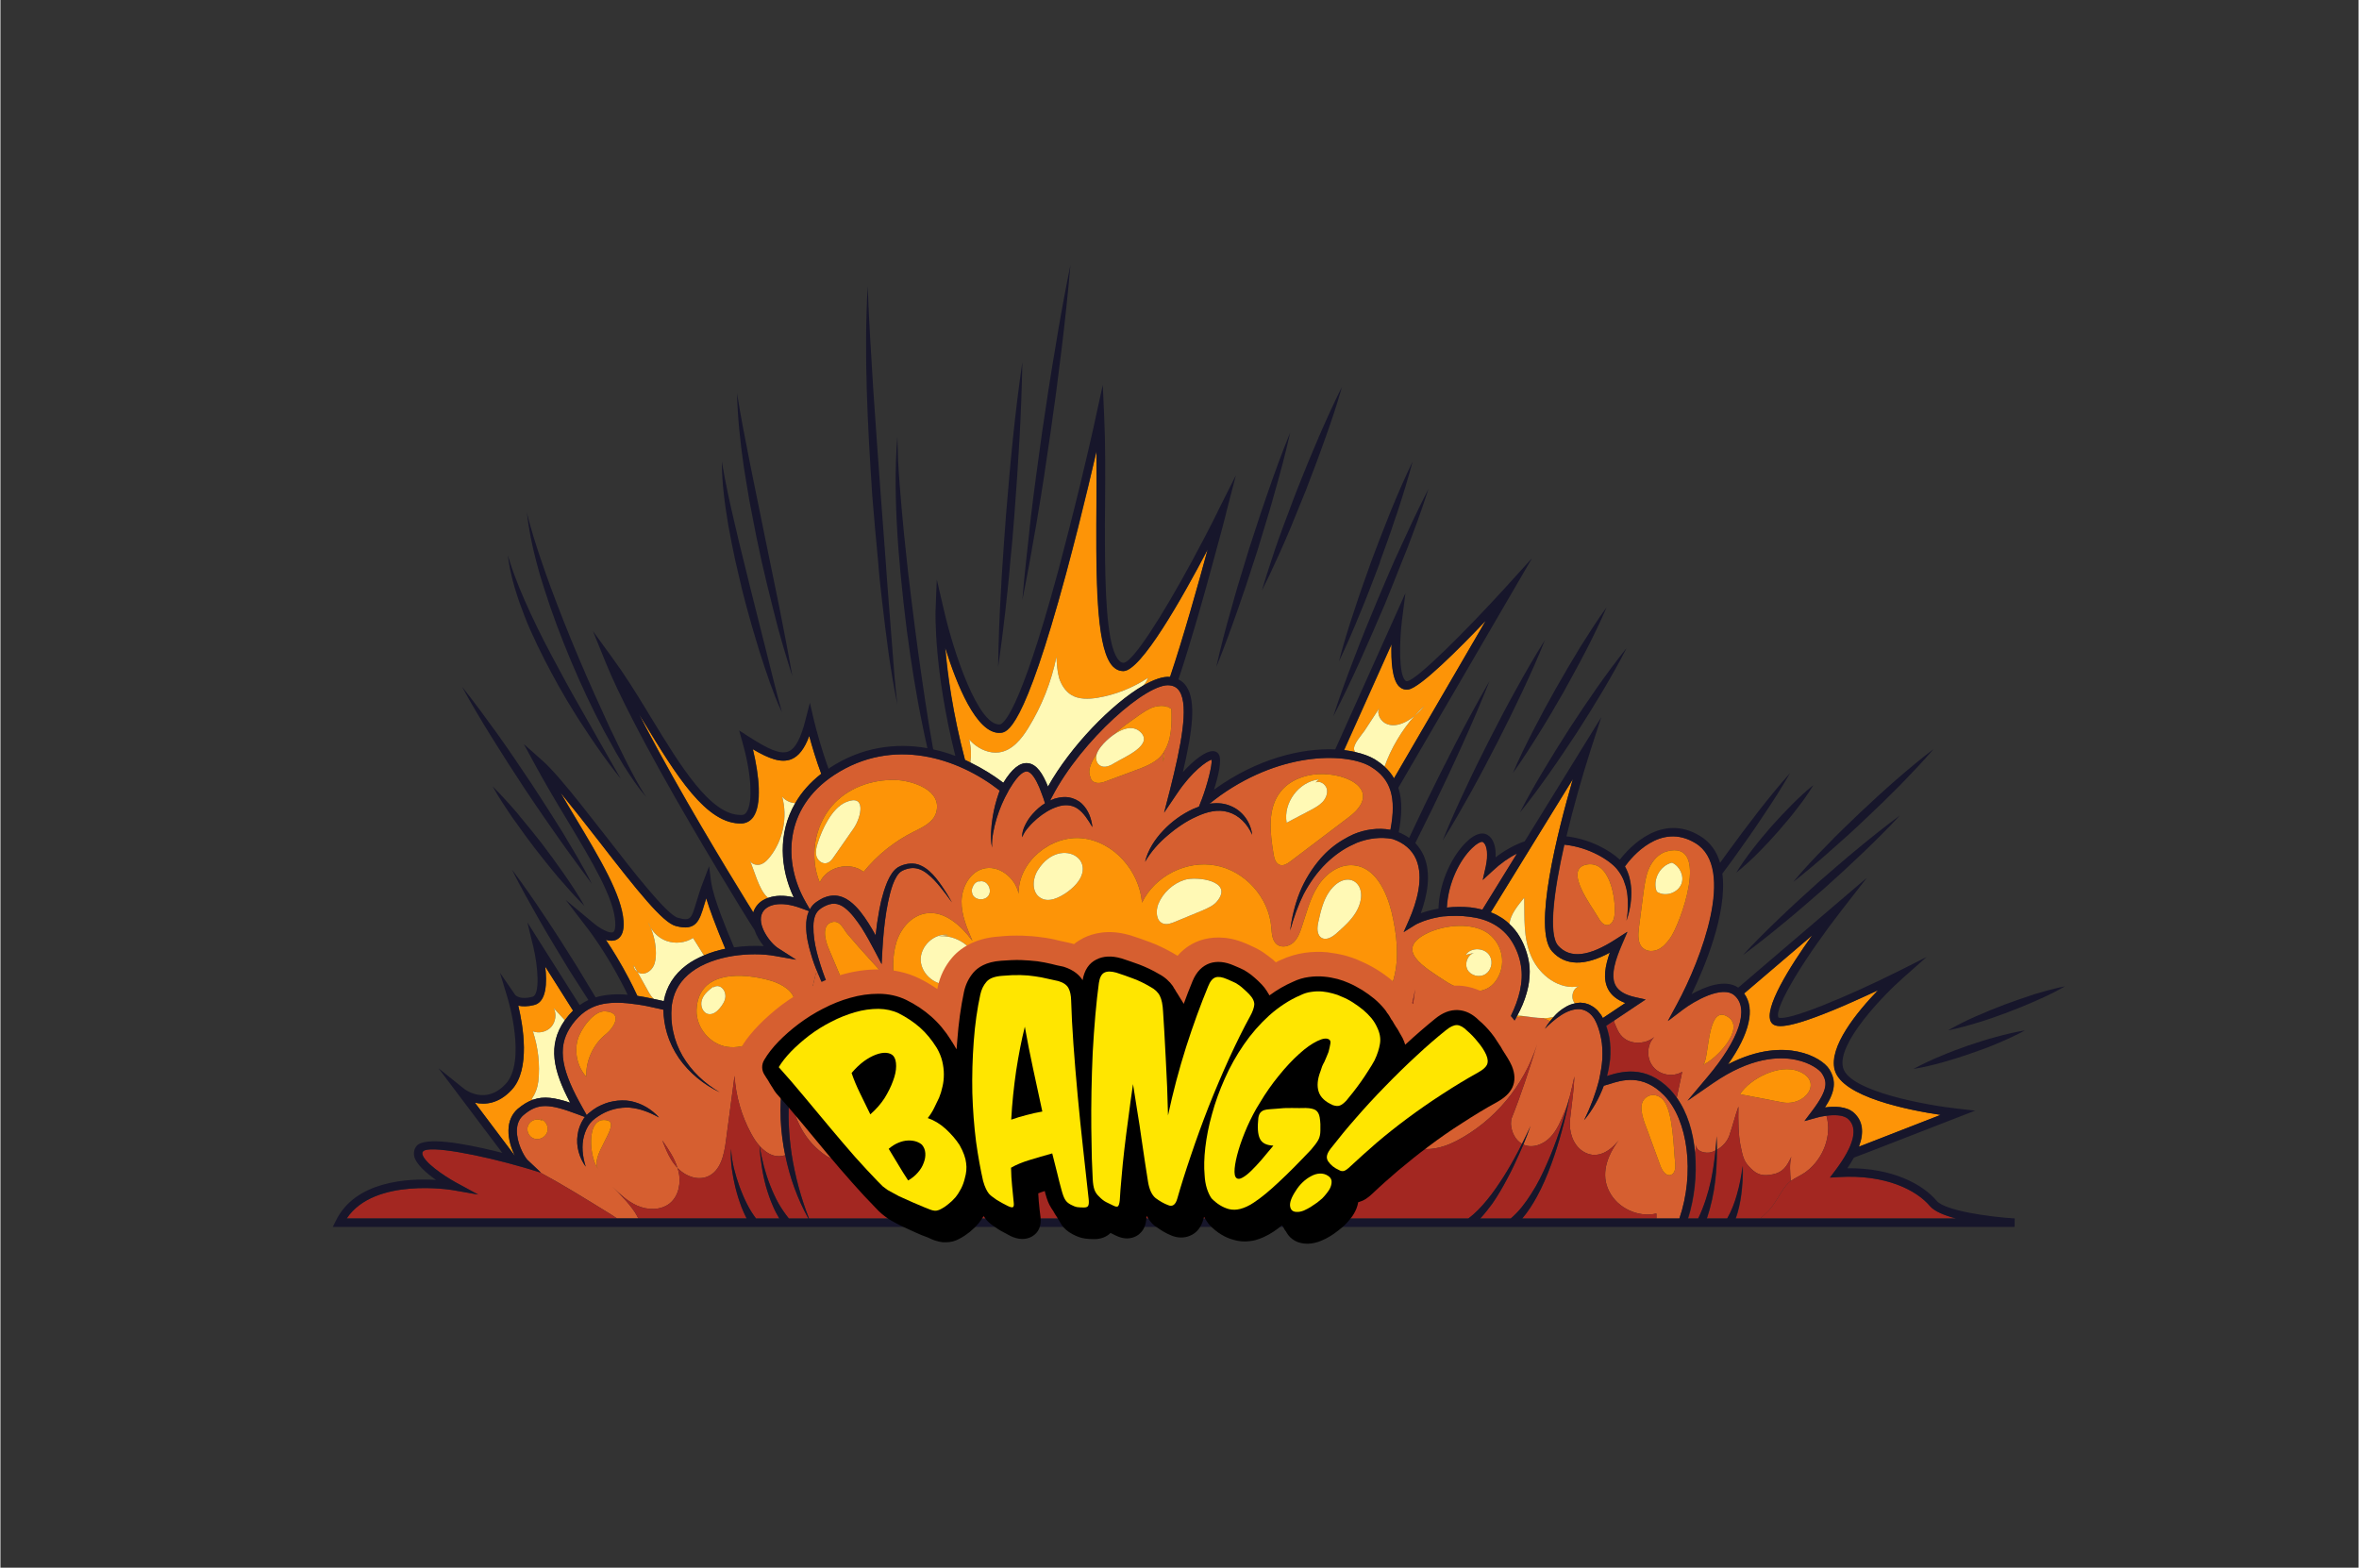 <svg version="1.2" xmlns="http://www.w3.org/2000/svg" viewBox="0 0 1334 887" width="835" height="555">
	<rect x="0" y="0" width="1334" height="887" fill="#333333" stroke="none"/>
	<title>801-svg</title>
	<style>
		.s0 { fill: #d65f30 } 
		.s1 { fill: #a32721 } 
		.s2 { fill: #fd9407 } 
		.s3 { fill: #17162b } 
		.s4 { fill: #fff9b5 } 
		.s5 { fill: #000000 } 
		.s6 { fill: #ffe600 } 
	</style>
	<g id="g12">
		<path id="path53164" class="s0" d="m478.4 578.5q0.2 0.3 0.4 0.5-1.2-0.3-2.5-0.6 1.1 0 2.1 0.1z"/>
		<path id="path53166" class="s0" d="m475.1 575.5c-0.3-0.8-0.7-1.9-1.1-3.2q1.4 2.1 2.9 4.1-0.9-0.4-1.8-0.9z"/>
		<path id="path53168" fill-rule="evenodd" class="s0" d="m429.4 648.3v-0.2 0.2c-1.9-2.1-3.4-4.5-4.7-6.9-5.5-10.1-8.7-21.3-9.4-32.7q-2.4 18.4-4.9 36.9c-1 7.8-3 16.9-10.2 20-5.6 2.5-12.5 0-16.8-4.4l-0.4-0.4c-1.7-5.6-5.2-10.7-8.6-15.6 2.2 5.6 4.5 11.3 8.6 15.6q0.3 0.9 0.6 1.9c1.5 6.4 0.2 13.9-4.9 18.1-5.1 4.1-12.6 4-18.6 1.3-5.3-2.4-9.7-6.5-13.9-10.7 4.8 4.8 11.2 11.3 14 16.7 0.3 0.4 0.4 0.9 0.6 1.3h-12q-2.3-1.6-4.6-3c-13.3-8.2-26-16.1-39-23.1l0.5 0.1-7.2-6.8-0.3-0.3c-2.3-2.5-6.2-10-6-16.8 0.1-3.6 1.3-6.5 3.6-8.5 8.4-7.2 14.8-6.5 30.8-0.5l4 1.5-0.2 0.4q-0.2 0.2-0.4 0.4c-1.9 2.9-3.1 6.1-3.5 9.3-1 6.5 1 13 4.6 18-1.8-5.9-2.4-11.9-1-17.3 0.8-2.7 1.9-5.2 3.5-7.3 1.5-1.9 4-3.6 6.4-5 4.8-2.8 10.4-4.1 16-3.8 5.7 0.5 11.3 2.6 16.6 5.6-4.1-4.6-9.7-8-16.1-9.3-3.2-0.6-6.5-0.5-9.7 0.1-3.2 0.5-6.3 1.8-9.2 3.3-1.4 0.9-2.7 1.7-4 2.8-0.6 0.5-1.3 1-1.9 1.7l-2.2-3.8c-1.4-2.5-2.7-4.9-3.9-7.2-10-19.6-9.9-31.2-0.3-42.5 4.4-5.2 9.5-8.2 15.8-9.4 5.4-1 11.6-0.8 19 0.3 3.6 0.5 7.6 1.3 11.8 2.3 1.1 0.2 2.1 0.4 3.1 0.7 0.2 4.5 0.8 9.1 2.1 13.4 1.5 5 3.8 9.7 6.8 14 5.8 8.4 14 15 23 19.3-8.6-5-16.1-12.1-21-20.6-2.5-4.3-4.3-8.8-5.3-13.6-1-4.6-1.3-9.4-0.9-14.2q0.2-1.3 0.4-2.6c1.3-6.9 5-12.6 10.9-17.1 6.2-4.7 14.6-7.6 23.2-9 8.4-1.3 17.1-1.3 24.1 0l11.9 2.1-10.2-6.5c-4.5-2.8-12.5-13.5-8.9-20.2 2.4-4.4 9.9-6.8 21.6-2.5l4.6 1.7v0.1c-1.2 2.8-1.5 5.6-1.5 8.4 0 5.5 1.2 10.7 2.7 15.7 1.1 3.9 2.5 7.7 4.1 11.3q-0.6-0.2-1.3-0.3c-4.1 15.7-5.1 29.6-13.9 44q0.9-1.3 1.9-2.6-0.2 0.3-0.4 0.7c-1.8 3.1-3.1 6.4-4.1 9.7-1 3.4-1.8 6.8-2.3 10.2-2.1 13.7-1.3 27.5 1.5 40.9-2.2 0.7-4.7 0.8-6.9 0.1-3-1-5.5-3-7.7-5.4zm18-53.4q0-0.1 0-0.2 0 0.1 0 0.2zm-102.5 75.1q0.6 0.7 1.3 1.4-0.7-0.7-1.3-1.4zm-1.6-36.1c-12.8-2.9-10.1 23-4.6 28.1-7-6.4 13-26.2 4.6-28.1zm-37.8-0.8l1.2 1.2c-2.4-1.7-6.1-0.9-7.7 1.6-1.7 2.4-0.9 6.1 1.6 7.7q0.9 0.6 2 0.8c2.9 0.6 6.1-1.4 6.8-4.2 0.8-2.9-1-6.2-3.9-7.1zm36.6-60.9c-6.7-0.4-14 10.5-15.5 15.9-2.1 7.2-0.2 15.5 4.8 21.1-0.3-9.1 3.9-18.3 11-24 4.6-3.7 10.1-12.3-0.3-13zm97.3 9.2c4.9-3.5 10.4-8.2 10-14.3-0.4-6.4-7.3-10.3-13.5-12.2-15.4-4.5-41.3-6.3-42.1 16.6-0.3 9.9 7.6 19.4 17.4 20.8 10.2 1.5 19.8-4.9 28.2-10.9z"/>
		<path id="path53170" class="s0" d="m430.6 510q0.5-0.4 1-0.7c-0.4 0.1-0.7 0.3-1 0.7z"/>
		<path id="path53172" class="s1" d="m344.2 686.4q2.3 1.4 4.6 3h-61.5-91.4c15.6-23.5 59.7-16.1 60.2-16l14.2 2.5-12.7-6.9c-6.8-3.8-18-11.4-18.9-16-0.1-0.6 0-1.1 0.4-1.5 3-3.7 32 1.8 57.1 9.1l1.7 0.5 7.3 2.2c13 7 25.7 14.9 39 23.1z"/>
		<path id="path53174" fill-rule="evenodd" class="s0" d="m971.1 650.5q0-3.9-0.2-7.7-0.2 4.1-0.6 8.1-1.2 0.6-2.4 1c-3 0.9-8.9-0.2-8.6-4.2q-0.3 2.2-0.6 4.4c-1-11.6-4.3-22.7-10.4-31.1q1.6-7.3 3.1-14.6c-5.2 3.2-12.7 1.9-16.5-2.9-3.9-4.8-3.6-12.4 0.7-16.8-4.3 3.7-11.1 4.4-16 1.5-3.6-2.2-4.8-5.3-6.3-8.9-0.4-0.8-0.4-1.3-0.5-1.8l18-12-5.5-1.2c-6.1-1.3-9.9-3.6-11.6-6.9-3-5.7 0.2-14.9 3.7-23l3.1-7.2-6.6 4.2c-15.2 9.9-25.9 11.1-32.6 3.7-5.6-6.2-2.6-30.4 3.5-57.2 14.4 1.5 25.7 9 29.7 13.6 1.4 1.9 2.8 3.9 3.7 6.2 1 2.3 1.7 4.8 2.1 7.4 0.8 5.1 0.7 10.5-0.4 15.8 1.8-5.1 2.8-10.5 2.8-16 0-2.8-0.4-5.6-1.1-8.3-0.5-2.2-1.4-4.3-2.5-6.4 3.7-5.2 20-25.3 39.9-13.1 23 14 3.2 65.7-10.4 91l-5.2 9.6 8.7-6.6c5.7-4.3 22.1-14.1 29.1-7.8 8.3 7.5 2.6 24.7-15.4 46l-11.3 13.5 14.5-10c21.2-14.6 37.2-15.2 46.9-13.2 8.3 1.8 13.4 5.8 14.7 7.9 2.7 4.3 3.9 8.5-5.7 21.1l-4.3 5.7 6.9-1.9c1.2-0.4 3.2-0.8 5.5-1.1 3.2 11.4-1.9 24.3-11.2 31.4-3.1 2.4-6.3 3.5-9 5.5-0.4-4.9-0.8-9.8 0.3-13.7-2.5 5.5-4.9 8.8-10.3 9.9-5.4 1.1-8.7 0.6-12.6-3.3-4.1-4-4.5-6.6-5.9-13.3-1.1-5.6-1.3-13.9-1.1-21.7-2.3 6.5-2.8 9.5-5.2 16.5-1.2 3.3-3.8 6.1-6.9 7.9zm-73.9-161.3c-13.2 2.6 3.2 23.8 6.6 29.8 1.2 2.2 3.1 4.8 5.6 4.4 2.5-0.5 3.5-3.4 3.7-5.9 0.9-8.4-2.5-31-15.9-28.3zm65.8 113.3c6.5-2.3 25-20.6 14-27.3-12.1-7.4-10.1 25.9-14 27.3zm21.1 16.6q12 2.3 23.9 4.6c12.9 2.5 23.6-11.9 9.2-17.6-10.8-4.3-27.4 4.1-33.1 13zm-39.8-87.9c6-7.9 23.4-56.2-1.6-49.5-4.6 1.2-8 5.1-10 9.4-1.9 4.2-2.5 9-3.2 13.7q-1.3 10-2.6 20.1c-0.5 4.2-0.8 9.1 2.5 11.7 2.3 1.9 5.7 1.8 8.4 0.6 2.7-1.3 4.7-3.6 6.5-6z"/>
		<path id="path53176" class="s0" d="m818.3 513.5c0.8-14.4 7.5-27.1 14.2-33.6 2.7-2.7 4.8-3.6 5.7-3.6h0.1c0.5 0 1 0.5 1.3 0.9 1.4 1.8 2.3 6.2 0.7 13.2l-1.7 7.5 5.7-5.2q6.6-6.2 13.8-9.8l-19.7 31.8q-3.3-0.9-6.7-1.3c-4.5-0.4-9-0.4-13.4 0.1z"/>
		<path id="path53178" fill-rule="evenodd" class="s0" d="m941.1 619.7c13.8 14 17.4 44.3 8.7 69.7h-13q0-1.4 0-2.8c-10.3 2.4-21.9-3-26.7-12.5-4.9-9.4-1.5-19.8 5.4-29-6 7.7-13.5 10.7-20.3 6.3-5.6-3.6-7.9-11-7.3-17.7q0.2-2 0.5-4.3c0.7-6 1.7-13.1 2-20.4-1.7 7.8-3.1 14.4-5.4 19.7-2.2 5.2-4.3 10.7-8.3 14.8-3.9 4.1-10.1 6.4-15.2 4.1 1.5-3.5 2.9-7 4.1-10.6-1.5 3.5-3.1 6.8-4.8 10.2-3.9-2.2-6-6.7-6.3-11.2 0-0.9 0.1-1.8 0.2-2.8 5.5-13.7 10.1-27.9 14.5-42.1-7.3 23.2-24.1 43.3-45.7 54.5-8.7 4.5-20.5 7.2-27.6 0.5-6.3-6-5.5-16-4.3-24.6q4.3-30.8 8.7-61.7c-4.4 23.9-14.3 46.7-28.6 66.2-5.5 7.6-12.9 15.2-22.2 15.1-8.6-0.1-15.9-7.3-18.8-15.4-2.9-8.2-2.4-17.1-1.6-25.6 0.7-8.6 1.6-17.4-0.6-25.8-3.1 16.4-6.2 33-12.6 48.4-1.7 4-3.6 7.9-5.7 11.7-4.4 6-9 11.8-14.7 16.6-8.1 6.9-18.6 11.6-29.2 10.5-15.3-1.7-27.3-15.5-31-30.5-2.1-8.3-2.1-16.9-0.9-25.4 3-2.2 6.3-3.9 9.9-4.9 7.3-2 15.4-0.8 23.1 1.8-6.8-4.3-15.4-7-24-5.4-2.8 0.5-5.5 1.5-8 2.8 0.9-4.8 2.2-9.5 3.6-14.2-3.1 9.9-12.8 17.2-23.2 18-10.4 0.9-20.9-4.5-27-13-4.5-6.1-6.6-13.7-6.6-21.3q0.5-4.3 0.9-8.7c-0.6 2.9-0.9 5.8-0.9 8.7-1.2 10-2.8 20-6.4 29.3-3.5 9.2-9.8 19.7-18.6 24.8-4.1 2.3-6 0.7-10.2 0.2-0.8-0.1-1.7 0-2.5 0-11.7-4.6-20.9-15.2-23.7-27.5-0.8 15.7-3 32.1-12.1 44.9-9.2 12.8-27.3 20.4-41.2 13.1-12.8-8.5-18.2-20.8-21.1-35.1q0.3-2.8 0.8-5.6c1-6.5 2.6-12.9 5.6-18.6 1.5-2.8 3.3-5.4 5.5-7.6 1.1-1 2.4-1.9 3.7-2.7 1.3-0.8 2.8-1.3 4.2-2 5.9-2 12.6-1.6 18.4 1.5 5.9 2.9 10.9 7.7 15 12.9-1.6-2.9-3.6-5.7-5.9-8.2-2.3-2.6-5-4.8-8-6.7-1.9-1.3-4.2-2.3-6.5-3q-0.2-0.3-0.4-0.6 1.3 0.1 2.5 0.3-1.7-0.9-3.4-1.8-3.6-6-6.5-12.3c-1-2.7-2.2-5.4-3.4-7.7q-0.8-1.8-1.5-3.6c-1.8-4.8-3.4-9.7-4.6-14.6-1.3-4.9-2.1-9.9-2-14.8 0-2.4 0.4-4.7 1.3-6.7q0.7-1.4 1.8-2.4c0.6-0.6 1.8-1.4 2.8-1.9 2-1.1 4.1-1.8 6.1-1.7 2 0.1 4 1 5.8 2.4 3.7 2.8 6.6 7 9.4 11.1 2.7 4.3 5.2 8.8 7.6 13.3l3.8 7.4 0.5-8.3c0.4-7.1 1-14.3 2.2-21.4 0.6-3.5 1.2-7 2.1-10.4 0.9-3.4 2-6.8 3.8-9.6 0.9-1.4 1.8-2.5 3.2-3.2 1.5-0.7 3.1-1.2 4.7-1.4 3.3-0.4 6.5 0.9 9.3 3.1 2.7 2.1 5.2 4.8 7.4 7.6q3.4 4.2 6.6 8.7c-1.8-3.2-3.6-6.3-5.7-9.3-2.1-3-4.3-6-7.2-8.5-1.4-1.2-2.9-2.3-4.7-3.1-1.8-0.9-3.9-1.2-5.9-1.1-2 0.1-3.9 0.6-5.7 1.4-2 0.8-3.6 2.4-4.7 4-2.2 3.3-3.5 6.8-4.6 10.4q-1.7 5.3-2.6 10.7-1.3 7-2.1 14.1-1.9-3.5-4-6.9c-2.9-4.4-6-8.9-10.6-12.4-2.3-1.7-5.2-3.1-8.4-3.2-3.2-0.1-6.2 0.9-8.6 2.4-1.2 0.8-2.3 1.4-3.5 2.6l-0.2 0.2-0.1 0.1q-1.1 1.2-1.8 2.5l-2.2-3.8-0.1-0.3c-12.8-22.2-12.7-53.1 16.2-72 33.1-21.6 69.7-9.7 93.5 8.9q-0.3 0.7-0.5 1.4c-1.6 4.5-2.7 9.1-3.5 13.7q-0.7 4.3-0.9 8.6c0 2.9-0.1 5.8 0.7 8.6-0.4-2.8 0.1-5.7 0.5-8.5 0.5-2.8 1.2-5.5 2-8.2 1.7-5.3 3.9-10.5 6.6-15.2v-0.1q0.4-0.8 0.9-1.6c5.1-8.5 8.2-9.6 9.7-9.5 2.6 0.3 5.1 4.8 6.9 9 1 2.5 1.8 4.8 2.3 6.1l1 2.9c-2.7 1.6-5 3.7-7 6-1.7 1.8-3.1 3.9-4.2 6.1-1.1 2.2-2 4.7-1.7 7.1 0.8-2.3 2.1-4.1 3.6-5.8 1.5-1.8 3.2-3.3 4.9-4.8 3.4-2.9 7.2-5.3 11.2-6.6 4-1.4 8.1-1.3 11.6 1 3.4 2.4 6 6.4 8.4 10.5-0.6-4.7-2.2-9.7-6.1-13.4-2-1.8-4.6-3-7.4-3.5-2.3-0.3-4.6-0.1-6.8 0.5q-0.6 0.2-1.1 0.3l-0.3 0.1q-1.1 0.4-2.2 0.9l0.5-1q0.3-0.6 0.7-1.3c16.5-31.8 54.1-64.9 66.6-62.8 2.4 0.3 4.1 1.4 5.3 3.3 5.5 8.4 0.7 31.6-5.3 55.5l-3.4 13.2 7.7-11.3c7.9-11.8 16.4-18 19.2-18.7 0.4 3.2-2.4 14.1-5.7 22.8v0.1l-1.5 3.7q-1.7 0.6-3.3 1.3c-6.4 3-12.1 7.1-16.9 12.2-4.7 5-8.7 11.1-10.2 17.7 3.4-5.9 7.8-10.8 12.8-15 2.5-2.1 5.1-4.1 7.8-5.9 2.7-1.8 5.6-3.4 8.5-4.7 5.8-2.7 12.1-4.3 18-2.5 5.9 1.7 10.7 6.6 13.4 12.8-0.7-6.7-5.2-13.5-12.2-16.3-3.4-1.5-7.3-1.8-10.9-1.4q-0.5 0.1-1.1 0.2 3.2-2.5 6.3-4.8c36.4-25.7 72.7-23.7 85-16.2 11.4 6.9 14.7 17.4 11.2 35.7-7.1-1.3-14.4-0.2-20.9 2.5q-3.1 1.4-5.9 3.1c-4.8 2.8-9 6.4-12.6 10.5-5.1 5.8-9.1 12.3-11.9 19.3-2.8 7-4.5 14.3-5.5 21.6 2-7.1 4.4-14.1 7.7-20.6 3.4-6.4 7.6-12.4 12.7-17.4 4.5-4.4 9.7-8.2 15.3-10.7q1.1-0.5 2.2-1c6.4-2.5 13.4-3.4 20.1-2.1 6.5 2.2 10.9 6.1 13.3 11.4 4.5 10.5 0.3 24.4-4 34.3l-1.1 2.5-2 4.5 6.6-4.1q1.1-0.7 2.4-1.2c5.5-2.5 12.8-3.6 13.3-3.6 5.1-0.4 10.1-0.5 15 0.2 4.9 0.6 9.7 1.9 13.8 4.3 4.1 2.3 7.6 5.6 10.2 9.7 2.5 4 4.3 8.8 5.1 13.5 1.6 9.4-1.2 19.4-5.6 28.3q-0.3 0.2-0.6 0.3 0.3 0 0.5 0l-0.1 0.2q-0.5 1.1-1.1 2.2-3 5.7-6.7 11c-3 4.3-6.2 8.4-9.6 12.2 7.8-6.8 14.7-14.8 20.1-23.9q0.2-0.4 0.4-0.8 2.4-0.6 4.9-0.7c3.3 0.4 6.6 1 9.9 1q2.3 0.7 4.3 1.8-1.6 2-2.9 4.3 1.9-2 3.9-3.7c1.7-1.5 3.5-2.9 5.4-4.1 3.3-2.1 7.1-3.6 10.6-3.3 3.5 0.4 6.3 2.5 8.2 5.7 1.9 3.2 3 7 3.7 10.8 0.8 3.8 0.9 7.7 0.7 11.7-0.2 3.9-0.9 7.8-1.8 11.7-1.9 7.8-4.8 15.5-8.5 22.9 4.8-5.8 8.5-12.4 11.2-19.5 0.9-0.3 1.9-0.6 3.1-0.9 7-2.3 18.9-6 30.9 6.3zm-87.1-44.9q0 0 0 0 0 0 0 0zm-214.9 10.6q-0.1 0.2-0.1 0.3 0-0.1 0.1-0.3zm230.4 4.6q-0.1 0.6-0.3 1.1 0.2-0.5 0.3-1.1zm-21.6-38.5c4.2-9.3 0-20.4-8.8-24.9-9-4.5-22.4-3-31.3 1.1-20.3 9.5-1.8 19.8 9 27 10 6.7 24.9 10.8 31.1-3.2zm-60.9-35.4c-2.9-11.7-9.2-25.3-21.3-26.5-8.3-0.9-16.1 4.8-20.5 11.9-4.5 7-6.4 15.3-9.1 23.2-1 3.1-2.3 6.4-4.7 8.6-2.5 2.2-6.4 3.1-9.1 1.2-3-2.2-3.1-6.5-3.4-10.2-1.5-16.7-15-31.6-31.4-34.6-16.5-3.1-34.4 5.9-41.7 21-1.5-17.9-16-34.6-33.9-36.4-17.8-1.8-36.2 13.4-35.9 31.4-1.8-9.1-11.4-16.7-20.3-14.1-7.5 2.2-11.8 10.5-12 18.3-0.1 7.9 3.1 15.3 6.2 22.5-6.4-8.6-15.8-17.3-26.4-15.6-8.2 1.3-14.3 8.6-16.7 16.5-2.4 7.9-1.9 16.3-1.3 24.5-8.8-9.7-17.9-19.3-26.4-29.4-2.3-2.8-4.1-7.8-8.5-6.7-6.6 1.6-3.8 11-2.1 14.9q3.2 7.7 6.5 15.4c3 7.4 6.2 14.8 11.7 20.7 5.4 5.8 13.7 9.6 21.4 7.7 7.2-1.8 12.8-10 10.6-16.9 3.6 7.9 14.6 10.9 23 7.9 8.9-3.1 15.3-10.9 20.3-18.9 5.1-7.9 9.5-16.5 16.4-22.8 5.5 12.5 17.4 22 30.9 24.5 13.4 2.6 27.9-1.8 37.7-11.4-0.4 9.4-0.7 18.8 1.4 27.9 0.6 2.5 1.5 4.9 2.5 7.3-3.2 0.2-6.4 0.7-9.3 1.7 5.2 0.3 10.3 0.8 15.1 2.1 4.9 1.2 9.4 3.1 13.5 5.7 4.2 2.6 7.8 6 11.2 9.7 3.4 3.7 6.4 7.8 9.6 12.1-1.2-4.4-3.1-8.7-5.5-12.6 6.7-1.5 13.2-4.7 18.5-9 11.2-9.4 18-22.8 24.5-35.8-0.3 8.7 3.7 17.5 10.5 23 6.8 5.5 16.2 7.6 24.7 5.5 12.3-3.1 21.3-14.4 24.5-26.7 3.3-12.2 1.7-25.2-1.2-37.6zm-268.9 46q0.4 0.7 0.6 1.4-0.3-0.7-0.6-1.4zm102.6-119.1c1.6 0.1 3.2-0.4 4.8-1q8.5-3.2 16.9-6.3c4.9-1.8 9.8-3.7 13.5-7.3q1.2-1.3 2.2-2.8v0.1q-0.2 2.6-0.5 5.2c0.8-1.7 0.9-3.5 0.5-5.2v-0.2c4.5-6.7 4.6-16 4.3-24.4q-0.7-0.5-1.5-0.8 0-0.3 0-0.5-0.3 0.1-0.7 0.2c-2.3-0.9-5.1-0.7-7.6 0-3.2 1-6 3-8.8 4.9-4.9 3.5-9.9 6.9-14.3 11-2.8 2-5.3 4.5-6.8 6.4-1 1.2-1.9 2.6-2.5 4.2-2.6 3.8-4.8 8.2-4.1 11.6 0.1 0.7 0.3 1.2 0.6 1.7 0.2 1.7 1.4 2.9 4 3.2zm99.5 40.2c0.4 2.5 1.2 5.5 3.7 6.2 2 0.6 4.1-0.7 5.8-2q16.5-12.5 33-25c19.6-14.8-0.2-25.3-17.4-24.4-8 0.5-16.1 3.6-21.1 9.9-7.6 9.6-6 23.2-4 35.3zm-241.5 107.6c-12.7-8.4-30.4 9.3-21.2 22.1 1.6 2.1 3.8 3.8 6.3 4.9 15.8 6.5 29-17.6 14.9-27zm27.5-149.5c-13.5-0.3-27 4.5-35.9 14.8-9.9 11.7-12.7 29-6.8 43.2 4-9 17.1-12.1 24.8-6 7.6-9.4 17.3-17.2 28.1-22.6 5.2-2.6 11.2-5.3 12.9-10.8 3.9-13-13.8-18.3-23.1-18.6zm441.2 216.8c-0.9-8.2-1.1-29.3-6.8-35.8-2.9-3.3-7.9-3.9-10.9-0.1-3.5 4.4 0.5 13.3 2.1 17.6q3.6 9.9 7.2 19.7c1 2.8 3.2 6.1 5.9 5.3 2.5-0.8 2.8-4.2 2.5-6.7z"/>
		<path id="path53180" class="s2" d="m874.2 576.1q2.2-0.2 4.4-0.7-1.1 1.2-2 2.4-2-1.1-4.3-1.8 1 0.1 1.9 0.1z"/>
		<path id="path53182" class="s2" d="m862.4 575q-2.5 0.1-4.9 0.7 0.3-0.5 0.6-1.1 2.1 0.1 4.3 0.4z"/>
		<path id="path53184" class="s2" d="m862 507.9c-3.1 3.9-8 9.5-8.3 14.9-1.9-1.8-3.9-3.3-6.2-4.5-1.4-0.9-2.9-1.5-4.4-2.1l46.5-75.4c-8.7 29.7-22.9 85.3-11.8 97.5 7.4 8.2 18.4 8.4 32.7 0.7-2.7 7.5-4 14.8-1 20.6 1.8 3.5 5 6.1 9.7 7.9l-12.7 8.5c-0.3-0.6-0.6-1.1-0.9-1.7-0.8-0.9-1.4-1.8-2.2-2.7l-1.3-1.2c-0.5-0.4-0.9-0.7-1.5-1l-1.6-0.9c-0.5-0.3-1.1-0.4-1.7-0.6-1.1-0.5-2.4-0.4-3.5-0.6q-1.6 0.1-3.1 0.4c-2.7-2.9-1.4-8.7 2.5-9.7-11.2 2.4-22.5-6.1-27.1-16.6-4.8-10.7-3.8-22.1-4.1-33.5z"/>
		<path id="path53186" class="s2" d="m291.1 654l-22.7-30.1c5.8 1.3 13.5 0.7 20.9-7.3 10.7-11.6 6.3-36.5 3.7-47.6 2.2 0.5 5.2 0.6 9.1-0.4 6.9-1.8 7.2-12.6 6.1-21.7l15.8 24.9q-1.2 1.2-2.4 2.5-1.2 1.5-2.3 3-3.2-3.5-6.3-6.9c1.7 3.3 1.1 7.8-1.4 10.6-2.5 2.8-6.9 3.9-10.4 2.5 3 9.1 4.1 18.8 3.1 28.3-0.5 3.8-1.7 7-3.8 10.1q0.4 0.1 0.9 0.3c-2.9 1-5.7 2.7-8.7 5.2-3.3 2.9-5.2 7-5.3 12-0.1 5.1 1.7 10.5 3.7 14.6z"/>
		<path id="path53188" class="s2" d="m355.6 553.7c-4.6-8.8-9.4-16.5-13-21.9 2.1 0.6 4.3 0.7 6.1-0.2 2.9-1.5 4.2-4.9 3.9-10.3-1-14.8-13.3-35.4-27.6-59.2q-4.1-6.7-8.1-13.6c6.7 8.1 14.3 17.9 21.7 27.4 22.2 28.6 36.1 46 43.4 48 11.7 3.2 13.5-2.9 16.3-12.2q0.5-1.6 1.1-3.5c1 3.4 2.3 7.2 3.9 11.3 2 5.6 4.4 11.5 6.9 17.3-4.2 0.9-8.4 2.1-12.2 3.8q-3.1-5-6.2-9.9c-4.3 2.8-10 3.4-14.9 1.7-3.8-1.3-7-4.1-9.1-7.6q-0.6-1.5-1.4-3 0.6 1.6 1.4 3c1.9 4.6 3 9.5 3 14.4 0 2.6-0.2 5.2-1.4 7.5-1.2 2.3-3.5 4.1-6.1 4.2-1 0-2-0.3-2.9-0.9q-1.1-1.9-2.1-3.8c-0.1 1.5 0.8 2.9 2.1 3.8q3.1 5.6 6.3 11.3c1 1.8 1.9 3 3 3.9-3.2-0.7-6.3-1.3-9.3-1.7-1.6-3.4-3.2-6.7-4.8-9.8z"/>
		<path id="path53190" class="s2" d="m766.4 425.5q-2.9-0.7-6.2-1.1l26.8-59.8c-0.3 9.1 0.3 20 4.4 23.9 1.4 1.4 3.2 1.9 5.2 1.6 6.7-1.1 28.4-22.8 43.7-38.9l-51.9 89.2c-1.3-2.4-3.1-4.6-5.4-6.7 3.8-10.5 9.6-20.3 17-28.7 2-1.6 3.9-3.5 5.4-5.6-1.9 1.8-3.6 3.7-5.4 5.6-1.3 1.1-2.7 2.1-4.1 2.9-3.4 1.9-7.5 3.2-11.2 1.9-3.7-1.2-6.4-5.7-4.7-9.1q-4.1 6.4-8.3 12.7c-1.6 2.4-6.7 7.8-5.9 10.9 0.1 0.4 0.3 0.8 0.6 1.2z"/>
		<path id="path53192" class="s2" d="m545.7 430c-7-26.7-9.9-48.8-11.1-63.6 6.3 20.6 17.6 48.9 30.9 48.3 4-0.2 13.2-0.7 37.4-90.2 2.4-8.7 4.6-17.5 6.8-25.9 4.2-16.7 7.8-32 10.4-43.3 0.1 9.4 0.1 19.4 0 29.1q0 6.3 0 12.5c-0.1 37.8 0.6 71.4 9.4 80.3q2.6 2.5 5.8 2.5c9.9 0 33-40.8 47.7-68.8-5.4 19.9-13.7 49.8-21.2 72.1-4-0.4-9.4 1.5-15.4 5 1.2-1.3 2.2-2.8 2.8-4.5-8.6 5.7-18.4 9.6-28.6 11.3-5 0.8-10.5 1-14.8-1.6-3.4-2.1-5.7-5.8-6.9-9.6-1.1-3.9-1.3-8-1.5-12-2.9 14.2-8.3 27.9-15.9 40.2-3.9 6.4-9.2 12.9-16.6 13.9-5.3 0.7-10.7-1.6-14.8-5.2-0.7-0.7-1.4-1.4-2.1-2.1 1.1 4.2 1.3 8.7 0.7 13-1-0.5-2-1-3-1.4z"/>
		<path id="path53194" class="s2" d="m430.6 510c-1.5 1-2.8 2.4-3.7 4q-0.6 1.1-0.9 2.3c-0.9-1.5-2-3.2-3.1-5-12.7-20.6-38.4-63-57.7-99.8q-2-3.8-3.8-7.4 1.4 2.4 2.9 4.7c18.1 29.9 35.2 58 55.3 57.1 2.6-0.2 4.7-1.4 6.3-3.5 5.1-7.1 3.4-23.6-0.2-38.5 9.2 5.5 16 7.9 21.7 5.7 4.2-1.7 7.5-5.9 10.2-13.2 1.6 5.9 4 14 6.8 21.4-6.4 5-11.2 10.6-14.7 16.6-2.9-0.1-5.7-1.5-7.5-3.7 3.2 11.5 0.6 24.6-6.8 34-1.5 1.9-3.2 3.7-5.4 4.4-2.3 0.7-5.2-0.2-6.1-2.3 2.6 5.7 5.1 16.3 9.7 20.6q0.4 0.3 0.8 0.6-1.5 0.5-2.8 1.3c-0.4 0.1-0.7 0.3-1 0.7z"/>
		<path id="path53196" class="s2" d="m986.5 562.1l38.5-32.9c-12.6 17.7-27.7 41.6-23.2 49.1 2 3.4 8.2 4.7 40-8.8 7.3-3.2 14.5-6.5 20.4-9.2-11.7 12.1-28 32-24.4 45.1 4.2 15.3 41.7 22.7 59.9 25.4l-46.3 18c3.1-8.2 2.2-14.6-2.7-19.1-4.2-3.9-11.3-3.8-16.5-3.1 5.9-9.1 6.5-15.1 2.5-21.6-2.3-3.6-8.6-8.1-17.8-10-8.8-1.9-22.3-1.7-39.5 7.2 12.2-17.4 15.5-31.5 9.1-40.1z"/>
		<path id="path53198" class="s1" d="m383 660.8c-1.7-5.6-5.2-10.7-8.6-15.6 2.2 5.6 4.5 11.3 8.6 15.6z"/>
		<path id="path53200" class="s1" d="m582.2 569.4q0.5-4.3 0.9-8.7c-0.6 2.9-0.9 5.8-0.9 8.7z"/>
		<path id="path53202" class="s1" d="m639.1 585.4c-1.5 4.8-2.7 9.6-3.7 14.5q-2 1-3.8 2.2c-3.6 2.4-6.6 5.4-9.3 8.6-5.3 6.6-9.2 14-12.2 21.6q-2.1 5.2-3.7 10.6c-0.5-4.1-1.6-8.2-3.4-12.1-2.4-4.6-5.7-9.1-11-11.4-2.6-1.1-5.6-1.4-8.5-0.9-2.8 0.6-5.4 1.7-7.7 3.4-4.4 3.2-7.7 7.3-10.7 11.5-3 4.3-5.4 8.8-7.5 13.5-2 4.7-3.7 9.6-4.8 14.7-1.2 5-1.6 10.1-1.6 15.3 0.2 4.2 0.9 8.5 2.2 12.5h-14c-2.4-9.5-3.2-19.5-2.9-29.5q0.2-8 1.4-16c0.4-2.6 0.8-5.3 1.4-7.9 0.6-2.6 1.3-5.2 2.3-7.7-1.2 2.4-2.1 5-2.9 7.6-0.7 2.5-1.4 5.2-2 7.8q-1.8 7.9-2.6 16c-1 9.8-1 19.8 0.6 29.7h-12c-1.2-3.6-1.9-7.5-2.3-11.4-0.5-4.5-0.6-9.1-0.6-13.7 0.1-4.6 0.3-9.2 0.8-13.8 0.5-4.6 1.2-9.2 2.6-13.6-1.8 4.3-2.9 8.9-3.8 13.4q-1.3 6.9-2 13.9c-0.4 4.6-0.6 9.3-0.5 14 0 3.7 0.3 7.5 1.1 11.2h-60.6c-4.6-11.8-7.8-24-9.8-36.3-1.6-11.3-2.3-22.7-1.2-34 2.9 14.3 8.3 26.6 21.1 35.1 13.9 7.3 32-0.3 41.2-13.1 9.1-12.8 11.3-29.2 12.1-44.9 2.8 12.3 12 22.9 23.7 27.5 0.8 0 1.7-0.1 2.5 0 4.2 0.5 6.1 2.1 10.2-0.2 8.8-5.1 15.1-15.6 18.6-24.8 3.6-9.3 5.2-19.3 6.4-29.3 0 7.6 2.1 15.2 6.6 21.3 6.1 8.5 16.6 13.9 27 13 10.5-0.8 20.3-8.2 23.3-18.3z"/>
		<path id="path53204" fill-rule="evenodd" class="s1" d="m860.8 647.2q-1.2 2.2-2.3 4.5c-2.6 4.8-5.2 9.5-8.1 14.1-2.9 4.5-6 9-9.4 13.1-3.2 3.9-6.6 7.6-10.5 10.5h-276.7c-0.5-4.2-0.6-8.3-0.2-12.5 0.1-1.2 0.3-2.4 0.4-3.6q0.2-1.9 0.7-3.7l0.7-3.6 1-3.5c1.5-4.7 3.1-9.3 5.3-13.7 2.1-4.5 4.5-8.8 7.3-12.7 2.7-4 5.8-7.8 9.5-10.6 1.7-1.4 3.8-2.4 5.8-3 2.1-0.4 4.3-0.3 6.4 0.4 4.1 1.4 7.6 5 10.2 9.1 2.3 3.5 4 7.6 5.2 11.7q-1.7 6-2.9 12c3.4-7.4 6.7-14.8 10.2-21.9 3.7-7.1 7.6-14.1 12.5-20.1 2.5-3 5.4-5.9 8.5-8.1-1.2 8.5-1.2 17.1 0.9 25.4 3.7 15 15.7 28.8 31 30.5 10.6 1.1 21.1-3.6 29.2-10.5 5.7-4.8 10.3-10.6 14.7-16.6 2.1-3.8 4-7.7 5.7-11.7 6.4-15.4 9.5-32 12.6-48.4 2.2 8.4 1.3 17.2 0.6 25.8-0.8 8.5-1.3 17.4 1.6 25.6 2.9 8.1 10.2 15.3 18.8 15.4 9.3 0.1 16.7-7.5 22.2-15.1 14.3-19.5 24.2-42.3 28.6-66.2q-4.4 30.9-8.7 61.7c-1.2 8.6-2 18.6 4.3 24.6 7.1 6.7 18.9 4 27.6-0.5 21.6-11.2 38.4-31.3 45.7-54.5-4.4 14.2-9 28.4-14.5 42.1-0.1 1-0.2 1.9-0.2 2.8 0.3 4.5 2.4 9 6.3 11.2zm8.7-57.2q-0.1 0.6-0.3 1.1 0.2-0.5 0.3-1.1zm-284 42.6c-8.6 1.7-17.7 20.4-14.3 27.9 1.6 3.4 6 4.9 9.6 4 3.7-1 6.6-4 8.3-7.3 3.3-6.6 9.3-27.1-3.6-24.6z"/>
		<path id="path53206" class="s1" d="m424.7 641.4c1.3 2.4 2.8 4.8 4.7 6.9 0.6 7.7 1.6 15.5 3.7 23.1 1.1 3.8 2.4 7.6 4 11.2 1 2.4 2.2 4.6 3.5 6.8h-13.1c-1.9-2.4-3.6-5.1-5-8-1.7-3.2-3.1-6.5-4.4-10-1.2-3.4-2.3-6.9-3.2-10.5-0.8-3.6-1.5-7.2-1.5-10.9-0.4 3.7-0.1 7.4 0.4 11.1q0.7 5.6 2.1 11c0.9 3.6 2 7.2 3.3 10.8 0.9 2.2 1.8 4.4 3 6.5h-61.4c-0.2-0.4-0.3-0.9-0.6-1.3-3.1-6-10.5-13.2-15.3-18.1 4.5 4.7 9.3 9.4 15.2 12.1 6 2.7 13.5 2.8 18.6-1.3 5.1-4.2 6.4-11.7 4.9-18.1q-0.3-1-0.6-1.9l0.4 0.4c4.3 4.4 11.2 6.9 16.8 4.4 7.2-3.1 9.2-12.2 10.2-20q2.5-18.5 4.9-36.9c0.7 11.4 3.9 22.6 9.4 32.7z"/>
		<path id="path53208" class="s1" d="m936.8 686.6q0 1.4 0 2.8h-75.9c3.3-3.8 5.9-7.9 8.2-12.2 3.3-5.9 5.9-12 8.2-18.3 2.3-6.2 4.2-12.5 6-18.9 1.7-6.4 3.2-12.9 4.4-19.4-1.6 6.4-3.5 12.8-5.6 19-2.1 6.3-4.4 12.4-7 18.4-2.7 6.1-5.6 12-9.1 17.4-3.3 5.2-7 10.2-11.6 14h-17.2c2.4-2.6 4.6-5.5 6.7-8.3 3.2-4.6 5.9-9.3 8.5-14.2 2.6-4.8 4.9-9.7 7.1-14.7q1-2.3 2-4.6c5.1 2.3 11.3 0 15.2-4.1 4-4.1 6.1-9.6 8.3-14.8 2.3-5.3 3.7-11.9 5.4-19.7-0.3 7.3-1.3 14.4-2 20.4q-0.3 2.3-0.5 4.3c-0.6 6.7 1.7 14.1 7.3 17.7 6.8 4.4 14.3 1.4 20.3-6.3-6.9 9.2-10.3 19.6-5.4 29 4.8 9.5 16.4 14.9 26.7 12.5z"/>
		<path id="path53210" class="s1" d="m444 653.7c2.5 12.5 6.9 24.6 13.1 35.7h-11.1c-2.1-2.6-4-5.4-5.7-8.4-1.9-3.3-3.5-6.8-4.9-10.4-2.8-7.1-4.6-14.6-6-22.3 2.2 2.4 4.7 4.4 7.7 5.4 2.2 0.7 4.7 0.6 6.9-0.1z"/>
		<path id="path53212" class="s1" d="m984.8 676.3c0.8-5.6 1.1-11.1 0.9-16.7-0.6 5.5-1.7 11-3.2 16.2-1.4 4.8-3.2 9.4-5.5 13.6h-11.6c2.4-7 3.9-14.2 4.8-21.4 0.6-5.9 0.9-11.7 0.9-17.5 3.1-1.8 5.7-4.6 6.9-7.9 2.4-7 2.9-10 5.2-16.5-0.2 7.8 0 16.1 1.1 21.7 1.4 6.7 1.8 9.3 5.9 13.3 3.9 3.9 7.2 4.4 12.6 3.3 5.4-1.1 7.8-4.4 10.3-9.9-1.1 3.9-0.7 8.8-0.3 13.7-0.9 0.7-1.8 1.5-2.6 2.5-4.3 5.2-6.2 11.2-11.9 16.2q-1.3 1.2-2.7 2.5h-13.8c1.5-4.3 2.4-8.7 3-13.1z"/>
		<path id="path53214" class="s1" d="m967.9 651.9q1.2-0.4 2.4-1c-0.5 5.6-1.3 11.2-2.5 16.7-1.6 7.6-4 15-7.2 21.8h-5.8c3.6-11.3 5.1-24.6 3.9-37.3q0.3-2.2 0.6-4.4c-0.3 4 5.6 5.1 8.6 4.2z"/>
		<path id="path53216" class="s3" d="m306.3 477.3c4.3 5.7 8.5 11.4 12.6 17.3 4 5.8 8 11.8 11.5 18-5.1-5-9.8-10.4-14.5-15.8-4.6-5.4-9-11-13.4-16.6-3.8-5-7.6-10.1-11.2-15.3q-0.7-1-1.4-1.9c-4-5.9-8-11.8-11.5-18.1 5.1 5.1 9.9 10.4 14.5 15.8q0.5 0.7 1.1 1.4c4.2 5 8.3 10.1 12.3 15.2z"/>
		<path id="path53218" class="s3" d="m278 417.3c-5.9-9.5-11.6-19-16.9-28.8 6.9 8.7 13.5 17.7 20 26.7 6.5 9.1 12.7 18.3 18.9 27.6q2.6 4 5.3 8.1c4.3 6.6 8.5 13.3 12.7 20 5.7 9.6 11.6 19.1 16.5 29.1-6.6-9-13.3-17.9-19.6-27-4.4-6.2-8.7-12.5-13-18.8q-2.9-4.4-5.9-8.8c-6.1-9.3-12.1-18.6-18-28.1z"/>
		<path id="path53220" class="s3" d="m303.1 317.6c-2.4-9-4.2-18.2-5.3-27.5 2.3 9.3 5.2 18.5 8.3 27.5q2.4 7.1 5 14.2 7.6 20.5 16.1 40.6c5.7 13.5 11.7 26.7 17.8 40q0.7 1.3 1.3 2.6c2.7 5.7 5.5 11.4 8.3 17 3.4 6.5 6.7 13 10.8 19l-3.5-4.2-3.2-4.4c-2.1-3-4.1-6.1-6.1-9.2q-4.8-7.9-9.1-16c-0.6-1-1.2-2.1-1.8-3.2-6.9-12.9-13.1-26.2-18.8-39.7-5.7-13.6-10.9-27.3-15.3-41.3q-2.5-7.6-4.5-15.4z"/>
		<path id="path53222" class="s3" d="m287.5 317.6q-0.3-1.7-0.5-3.5c0.3 1.2 0.8 2.4 1.1 3.5 3.2 10.2 7.4 19.9 11.8 29.5 5 10.7 10.4 21.2 16.1 31.6 5.5 10.4 11.4 20.7 17.3 31l6.1 10.8 11.5 20.1c-4.8-5.9-9.3-12.1-13.6-18.3q-3.7-5.3-7.2-10.7c-3.3-4.9-6.4-10-9.5-15.1-3-5.1-6-10.3-8.8-15.6-2.8-5.2-5.5-10.5-8.1-15.9-2.5-5.4-5.1-10.8-7.2-16.4-3.9-10-7.3-20.3-9-31z"/>
		<path id="path53224" class="s3" d="m411.8 297.5c-2-12-3.7-24.2-3.7-36.4 2 12 4.6 23.9 7.4 35.7q2.4 10.4 5 20.8 1.8 7.3 3.6 14.6l6.8 27.1 2.1 8.3c3 11.8 5.8 23.6 9.1 35.4-2.7-5.5-4.8-11.3-6.9-17-2-5.8-4-11.6-5.8-17.4q-1.1-3.6-2.2-7.3-4.2-13.9-7.7-27.9-1.9-7.9-3.7-15.8c-1.4-6.6-2.8-13.3-4-20.1z"/>
		<path id="path53226" class="s3" d="m420.4 263.3c-1.9-13.5-3.4-27.1-3.7-40.8 2.1 13.5 4.8 26.8 7.4 40.1q4 20 8.1 39.9l3.1 15.1 5.1 24.9c0.7 3.6 1.4 7.1 2.1 10.7q2.9 14.7 5.5 29.4-4.5-13.9-8.3-27.9-1.5-5.7-2.9-11.4c-2.2-8.5-4.2-17.1-6.2-25.7q-1.5-7-3-14.1-2-10-3.9-20.1c-1.1-6.7-2.3-13.4-3.3-20.1z"/>
		<path id="path53228" class="s3" d="m490.1 221.2c-0.6-19.8-0.6-39.6 0.5-59.4 0.7 19.8 2 39.5 3.2 59.2 1.4 19.8 2.7 39.5 4.2 59.2l2.8 37.4 0.7 9.8 0.9 11.9 2.3 29.6c0.7 9.9 1.5 19.7 2.7 29.6-4.1-19.5-6.4-39.2-8.7-58.8q-0.6-5.4-1.2-10.8c-0.4-3.7-0.7-7.5-1-11.3q-1.8-18.5-3.3-37.1c-1.3-19.7-2.5-39.5-3.1-59.3z"/>
		<path id="path53230" class="s3" d="m569.7 334.4q-2.2 21.5-5.3 43 0.3-21.7 1.6-43.3 0.4-8.2 1-16.5 0.3-5.2 0.7-10.4 0.6-8.1 1.2-16.3c1.2-14.3 2.4-28.7 3.9-43.1q2.2-21.5 5.3-42.9-0.4 21.6-1.6 43.2c-0.8 14.4-1.8 28.8-2.9 43.2q-0.6 7.4-1.2 14.8-0.5 5.8-1.1 11.5-0.7 8.4-1.6 16.8z"/>
		<path id="path53232" class="s3" d="m578.1 339.5c0.6-7.3 1.3-14.6 2.1-21.9q0.7-6.8 1.5-13.6c0.4-4 0.8-8.1 1.3-12.1 1.9-15.9 4.1-31.7 6.3-47.5 2.3-15.8 4.7-31.5 7.4-47.3q3.8-23.6 8.6-47.1-2.1 23.9-5 47.6c-1.9 15.9-4 31.7-6.3 47.5-2.3 15.8-4.6 31.6-7.3 47.3-0.6 3.6-1.2 7.3-1.9 10.9q-1.2 7.2-2.5 14.3-2 11-4.2 21.9z"/>
		<path id="path53234" class="s3" d="m696.5 343.7c2.4-8.8 5-17.4 7.7-26.1q1.1-3.6 2.2-7.2 3.4-10.4 6.8-20.8c1.4-4.1 2.8-8.2 4.2-12.2 3.8-11 7.8-21.9 12.2-32.6-2.5 11.3-5.5 22.5-8.7 33.7-1 3.7-2.1 7.4-3.2 11.2q-3.3 11-6.7 22.1-1 2.9-1.9 5.8c-2.9 9.1-5.9 18.2-9.1 27.2-3.8 10.9-7.8 21.8-12.2 32.6 2.5-11.4 5.5-22.6 8.7-33.7z"/>
		<path id="path53236" class="s3" d="m728.7 289.8q2.6-7.1 5.4-14.2c3.8-9.6 7.7-19.1 11.8-28.6 4.1-9.4 8.3-18.8 13-28.1-2.8 10-6.1 19.8-9.6 29.5-3.4 9.7-7.1 19.3-10.8 29q-2.5 6.2-5.1 12.5-3.2 8.1-6.7 16.1-2.5 5.8-5.2 11.6c-2.5 5.6-5.1 11-7.9 16.5 1.6-5.6 3.4-11 5.2-16.5q2.1-6.5 4.4-13 2.7-7.5 5.5-14.8z"/>
		<path id="path53238" class="s3" d="m757.2 374.2c2.5-9.8 5.5-19.4 8.7-28.9 3-9.3 6.3-18.5 9.6-27.7q0.1-0.4 0.3-0.8 4.4-11.8 9.1-23.6c0.6-1.5 1.2-3 1.8-4.5 3.8-9.3 7.8-18.5 12.2-27.6-2.6 9.7-5.6 19.4-8.7 28.9q-0.6 1.8-1.3 3.7c-2.6 8-5.5 16-8.4 23.9q-0.1 0.4-0.2 0.9c-3.6 9.4-7.1 18.8-11 28.1-3.8 9.3-7.7 18.5-12.1 27.6z"/>
		<path id="path53240" class="s3" d="m798.9 294.8c2.9-6.1 5.9-12.3 9-18.3-2 6.3-4.2 12.5-6.4 18.7q-2.6 7.1-5.3 14.2c-1.1 2.8-2.2 5.5-3.3 8.2q-4.8 12.2-9.7 24.2c-4.6 10.7-9.2 21.4-14 32-4.8 10.6-9.8 21.1-15.2 31.5 3.6-11.2 7.6-22.1 11.8-33 4.1-10.8 8.5-21.6 13-32.3q4.7-11.2 9.6-22.4c1.5-3.2 2.9-6.4 4.4-9.6q3-6.6 6.1-13.2z"/>
		<path id="path53242" class="s3" d="m857.6 389.7c5.1-9.3 10.4-18.5 16.1-27.5-3.9 9.9-8.3 19.6-12.8 29.2-4.5 9.6-9.2 19.1-14 28.5-4.9 9.5-9.8 18.9-14.9 28.1-5.2 9.3-10.4 18.5-16.1 27.5 3.9-9.9 8.3-19.5 12.8-29.1 4.5-9.7 9.2-19.2 14-28.6 4.8-9.4 9.7-18.8 14.9-28.1z"/>
		<path id="path53244" class="s3" d="m867.2 413.1c4.1-8 8.4-15.9 12.8-23.7 4.5-7.9 9-15.6 13.7-23.3 4.8-7.6 9.6-15.2 14.9-22.5-3.5 8.3-7.5 16.4-11.6 24.4-4.1 8-8.5 15.8-12.8 23.7-4.5 7.8-9 15.6-13.8 23.2-4.7 7.6-9.6 15.2-14.8 22.5 3.5-8.3 7.5-16.3 11.6-24.3z"/>
		<path id="path53246" class="s3" d="m903.3 388.9c5.3-7.5 10.8-15 16.6-22.2-4.2 8.3-8.8 16.3-13.5 24.3-4.7 7.9-9.6 15.7-14.6 23.5-5.1 7.7-10.2 15.4-15.5 22.9-5.4 7.6-10.8 15.1-16.7 22.3 4.2-8.3 8.8-16.3 13.6-24.3 4.7-7.9 9.6-15.7 14.6-23.5 5-7.7 10.2-15.4 15.5-23z"/>
		<path id="path53248" class="s3" d="m1002 467.4c3.7-4.1 7.4-8.1 11.3-12 3.9-3.9 7.9-7.7 12.3-11.2-2.9 4.8-6.1 9.3-9.5 13.6-3.3 4.4-6.9 8.5-10.5 12.7-3.6 4.1-7.3 8.1-11.2 12-3.9 3.9-8 7.7-12.4 11.2 2.9-4.8 6.1-9.2 9.5-13.6 3.3-4.3 6.9-8.5 10.5-12.7z"/>
		<path id="path53250" class="s3" d="m1014.2 499c5.8-7.1 12.1-13.7 18.5-20.2 6.3-6.6 12.9-12.9 19.5-19.2 6.6-6.2 13.3-12.4 20.2-18.4 6.9-6 13.9-11.8 21.2-17.4-6 7-12.3 13.6-18.6 20.1-6.4 6.5-13 12.9-19.6 19.1-6.6 6.3-13.3 12.4-20.2 18.4-6.8 6.1-13.8 11.9-21 17.6z"/>
		<path id="path53252" class="s3" d="m1051.1 479.8c7.6-6.3 15.4-12.5 23.4-18.4-6.7 7.3-13.8 14.3-20.9 21.1-7.2 6.9-14.5 13.6-21.9 20.2-7.5 6.5-14.9 13-22.6 19.3-7.6 6.3-15.4 12.5-23.4 18.4 6.7-7.3 13.8-14.3 21-21.2 7.1-6.8 14.5-13.5 21.8-20.1 7.5-6.5 14.9-13 22.6-19.3z"/>
		<path id="path53254" class="s3" d="m1118.9 578.5c-5.6 1.7-11.3 3.3-17.2 4.5 5.2-3 10.5-5.6 15.9-8 5.4-2.4 10.9-4.6 16.4-6.7 5.5-2 11.1-4 16.7-5.8 3.9-1.1 7.8-2.3 11.7-3.2q2.7-0.7 5.5-1.2-2.7 1.5-5.5 3-5.1 2.6-10.4 4.9c-5.3 2.4-10.8 4.6-16.3 6.7-5.6 2.1-11.1 4.1-16.8 5.8z"/>
		<path id="path53256" class="s3" d="m1082.2 604.8c5-2.7 10.1-5.1 15.2-7.2 5.1-2.2 10.3-4.1 15.6-6 5.2-1.7 10.5-3.5 15.9-4.9 5.4-1.5 10.8-2.8 16.4-3.7-5 2.7-10 5-15.2 7.2-5.1 2.2-10.3 4.1-15.6 5.9-5.2 1.8-10.5 3.5-15.9 5-5.4 1.5-10.8 2.8-16.4 3.7z"/>
		<path id="path53258" fill-rule="evenodd" class="s2" d="m439.4 581.4c-8.4 6-18 12.4-28.2 10.9-9.8-1.4-17.7-10.9-17.4-20.8 0.8-22.9 26.7-21.1 42.1-16.6 6.2 1.9 13.1 5.8 13.5 12.2 0.4 6.1-5.1 10.8-10 14.3zm-32.7-23.3c-1.2-0.4-2.5-0.1-3.5 0.6l0.3-0.6c-2.8 2.1-5.7 4.4-6.7 7.7-1.1 3.3 0.6 7.7 4.1 8 2.3 0.2 4.4-1.4 5.9-3.2 1.6-1.9 3.1-4.1 3.3-6.5 0.2-2.5-1.1-5.2-3.4-6z"/>
		<path id="path53260" class="s2" d="m342.4 585.2c-7.1 5.7-11.3 14.9-11 24-5-5.6-6.9-13.9-4.8-21.1 1.5-5.4 8.8-16.3 15.5-15.9 10.4 0.7 4.9 9.3 0.3 13z"/>
		<path id="path53262" class="s2" d="m309.4 640.2c-0.7 2.8-3.9 4.8-6.8 4.2q-1.1-0.2-2-0.8c-2.5-1.6-3.3-5.3-1.6-7.7 1.6-2.5 5.3-3.3 7.7-1.6l-1.2-1.2c2.9 0.9 4.7 4.2 3.9 7.1z"/>
		<path id="path53264" class="s2" d="m343.3 633.9c-12.8-2.9-10.1 23-4.6 28.1-7-6.4 13-26.2 4.6-28.1z"/>
		<path id="path53266" class="s2" d="m463.8 617.8c-2.5-1.1-4.7-2.8-6.3-4.9-9.2-12.8 8.5-30.5 21.2-22.1 14.1 9.4 0.9 33.5-14.9 27z"/>
		<path id="path53268" fill-rule="evenodd" class="s2" d="m529.3 459.9c-1.7 5.5-7.7 8.2-12.9 10.8-10.8 5.4-20.5 13.2-28.1 22.6-7.7-6.1-20.8-3-24.8 6-5.9-14.2-3.1-31.5 6.8-43.2 8.9-10.3 22.4-15.1 35.9-14.8 9.3 0.3 27 5.6 23.1 18.6zm-51.1-6c-7.9 3.3-13.6 15.7-15.9 23.3-0.8 2.3-1.3 4.8-0.7 7.2 0.7 2.4 3.1 4.4 5.5 4 2-0.3 3.4-2.1 4.5-3.8q5.5-7.9 11-15.8c4.5-6.5 7.4-20-4.4-14.9z"/>
		<path id="path53270" class="s2" d="m620.7 443c-2.6-0.3-3.8-1.5-4-3.2-0.3-0.5-0.5-1-0.6-1.7-0.7-3.4 1.5-7.8 4.1-11.6q-0.2 0.6-0.3 1.2c-0.3 2 0.3 4.3 2.1 5.4 2.6 1.7 6 0.1 8.6-1.6 5.3-3.2 22.4-10.2 14-17.6-4.4-3.8-10.3-1.5-15.1 2 4.4-4.1 9.4-7.5 14.3-11 2.8-1.9 5.6-3.9 8.8-4.9 2.5-0.7 5.3-0.9 7.6 0q0.4-0.1 0.7-0.2 0 0.2 0 0.5 0.8 0.3 1.5 0.8c0.3 8.4 0.2 17.7-4.3 24.4v0.2-0.1q-1 1.5-2.2 2.8c-3.7 3.6-8.6 5.5-13.5 7.3q-8.4 3.1-16.9 6.3c-1.6 0.6-3.2 1.1-4.8 1z"/>
		<path id="path53272" class="s2" d="m658.1 425.7q-0.2 2.6-0.5 5.2c0.8-1.7 0.9-3.5 0.5-5.2z"/>
		<path id="path53274" fill-rule="evenodd" class="s2" d="m720.2 483.2c-2-12.1-3.6-25.7 4-35.3 5-6.3 13.1-9.4 21.1-9.9 17.2-0.9 37 9.6 17.4 24.4q-16.5 12.5-33 25c-1.7 1.3-3.8 2.6-5.8 2-2.5-0.7-3.3-3.7-3.7-6.2zm7.4-17.7q6.8-3.6 13.7-7.2c2.4-1.3 4.8-2.6 6.7-4.6 1.8-2 3-4.8 2.3-7.5-0.8-2.6-3.8-4.6-6.3-3.5l1.8-1.7c-11.4 1.3-20.2 13.3-18.2 24.5z"/>
		<path id="path53276" fill-rule="evenodd" class="s2" d="m816.8 554.7c-10.8-7.2-29.3-17.5-9-27 8.9-4.1 22.3-5.6 31.3-1.1 8.8 4.5 13 15.6 8.8 24.9-6.2 14-21.1 9.9-31.1 3.2zm25.8-13.7c-2.6-4.9-10.7-5.3-13.7-0.7l4.8-1.2c-3.7 1.1-5.6 6-3.8 9.5 1.8 3.4 6.7 4.7 10.1 2.6 3.3-2 4.5-6.8 2.6-10.2z"/>
		<path id="path53278" fill-rule="evenodd" class="s2" d="m944.3 531.2c-1.8 2.4-3.8 4.7-6.5 6-2.7 1.2-6.1 1.3-8.4-0.6-3.3-2.6-3-7.5-2.5-11.7q1.3-10.1 2.6-20.1c0.7-4.7 1.3-9.5 3.2-13.7 2-4.3 5.4-8.2 10-9.4 25-6.7 7.6 41.6 1.6 49.5zm6.6-31c1.8-4.5-0.9-10.2-5.3-12.1l-0.3-0.1q-0.8-0.3-1.7-0.4l1.7 0.4 0.3 0.1c-6.9 1.6-11.2 9.9-8.6 16.4 4.6 3.1 11.8 0.9 13.9-4.3z"/>
		<path id="path53280" fill-rule="evenodd" class="s0" d="m589.1 657.2c-1.7 3.3-4.6 6.3-8.3 7.3-3.6 0.9-8-0.6-9.6-4-3.4-7.5 5.7-26.2 14.3-27.9 12.9-2.5 6.9 18 3.6 24.6zm-2.5-21.7c-3.9-2-9.3 1.4-9.3 5.7l0.8-0.3c-0.7 1.1-1 2.5-0.5 3.8 1.2 3.3 5.6 4.6 8.7 2.9 4.4-2.3 4.7-9.8 0.3-12.1z"/>
		<path id="path53282" class="s2" d="m940.6 622.3c5.7 6.5 5.9 27.6 6.8 35.8 0.3 2.5 0 5.9-2.5 6.7-2.7 0.8-4.9-2.5-5.9-5.3q-3.6-9.8-7.2-19.7c-1.6-4.3-5.6-13.2-2.1-17.6 3-3.8 8-3.2 10.9 0.1z"/>
		<path id="path53284" class="s2" d="m1008 623.7q-11.9-2.3-23.9-4.6c5.7-8.9 22.3-17.3 33.1-13 14.4 5.7 3.7 20.1-9.2 17.6z"/>
		<path id="path53286" class="s2" d="m977 575.2c-12.1-7.4-10.1 25.9-14 27.3 6.5-2.3 25-20.6 14-27.3z"/>
		<path id="path53288" class="s2" d="m913.1 517.5c-0.2 2.5-1.2 5.4-3.7 5.9-2.5 0.4-4.4-2.2-5.6-4.4-3.4-6-19.8-27.2-6.6-29.8 13.4-2.7 16.8 19.9 15.9 28.3z"/>
		<path id="path53290" class="s2" d="m586.3 647.6c-3.1 1.7-7.5 0.4-8.7-2.9-0.5-1.3-0.2-2.7 0.5-3.8l-0.8 0.3c0-4.3 5.4-7.7 9.3-5.7 4.4 2.3 4.1 9.8-0.3 12.1z"/>
		<path id="path53292" class="s4" d="m945.6 488.1l-0.3-0.1z"/>
		<path id="path53294" class="s4" d="m945.3 488q-0.8-0.3-1.7-0.4z"/>
		<path id="path53296" class="s4" d="m937 504.5c-2.6-6.5 1.7-14.8 8.6-16.4 4.4 1.9 7.1 7.6 5.3 12.1-2.1 5.2-9.3 7.4-13.9 4.3z"/>
		<path id="path53298" class="s4" d="m410.1 564.1c-0.2 2.4-1.7 4.6-3.3 6.5-1.5 1.8-3.6 3.4-5.9 3.2-3.5-0.3-5.2-4.7-4.1-8 1-3.3 3.9-5.6 6.7-7.7l-0.3 0.6c1-0.7 2.3-1 3.5-0.6 2.3 0.8 3.6 3.5 3.4 6z"/>
		<path id="path53300" fill-rule="evenodd" class="s2" d="m787 516.1c2.9 12.4 4.5 25.4 1.2 37.6-3.2 12.3-12.2 23.6-24.5 26.7-8.5 2.1-17.9 0-24.7-5.5-6.8-5.5-10.8-14.3-10.5-23-6.5 13-13.3 26.4-24.5 35.8-5.3 4.3-11.8 7.5-18.5 9-0.4-0.6-0.8-1.2-1.2-1.8-3-4.5-6.9-8.4-11.5-11.4-4.7-2.9-10-4.8-15.4-5.4-2.2-0.2-4.4-0.2-6.5-0.1-1-2.4-1.9-4.8-2.5-7.3-2.1-9.1-1.8-18.5-1.4-27.9-9.8 9.6-24.3 14-37.7 11.4-13.5-2.5-25.4-12-30.9-24.5-6.9 6.3-11.3 14.9-16.4 22.8-5 8-11.4 15.8-20.3 18.9-8.4 3-19.4 0-23-7.9 2.2 6.9-3.4 15.1-10.6 16.9-7.7 1.9-16-1.9-21.4-7.7-5.5-5.9-8.7-13.3-11.7-20.7q-3.3-7.7-6.5-15.4c-1.7-3.9-4.5-13.3 2.1-14.9 4.4-1.1 6.2 3.9 8.5 6.7 8.5 10.1 17.6 19.7 26.4 29.4-0.6-8.2-1.1-16.6 1.3-24.5 2.4-7.9 8.5-15.2 16.7-16.5 10.6-1.7 20 7 26.4 15.6-3.1-7.2-6.3-14.6-6.2-22.5 0.2-7.8 4.5-16.1 12-18.3 8.9-2.6 18.5 5 20.3 14.1-0.3-18 18.1-33.2 35.9-31.4 17.9 1.8 32.4 18.5 33.9 36.4 7.3-15.1 25.2-24.1 41.7-21 16.4 3 29.9 17.9 31.4 34.6 0.3 3.7 0.4 8 3.4 10.2 2.7 1.9 6.6 1 9.1-1.2 2.4-2.2 3.7-5.5 4.7-8.6 2.7-7.9 4.6-16.2 9.1-23.2 4.4-7.1 12.2-12.8 20.5-11.9 12.1 1.2 18.4 14.8 21.3 26.5zm-268.9 46q0.3 0.7 0.6 1.4-0.2-0.7-0.6-1.4zm151.8-64.3c-6.6 2.1-12.3 7.3-14.9 13.7-1.5 3.9-1.3 9.5 2.6 11 2.3 0.9 4.8-0.1 7-1q7.8-3.3 15.7-6.5c2.9-1.3 6-2.6 8-5.1 9.5-11.6-11.6-14.2-18.4-12.1zm-82.9-5.7c-3.2 4.9-3.8 12.6 1.2 15.8 4.7 3.1 10.9 0 15.5-3.3 22-16.2-3.6-33.1-16.7-12.5zm-31.2 6.6c-0.8-0.2-1.6-0.1-2.3 0.1l0.1-0.2c-1.8 0.3-3.1 1.8-3.7 3.5q-0.1 0.3-0.2 0.6l-0.1 0.4q-0.1 0.4-0.1 0.8 0 0.3 0 0.6v0.2h0.1c0.1 0.7 0.2 1.3 0.6 1.9 1.9 2.9 6.7 3 8.7 0.2 2-2.8 0.2-7.4-3.1-8.1zm-2.4 46.8c-2.5-9.9-13-17-23.1-15.7l5.9-0.8c-8-1.2-16 6.4-15.6 14.5 0.5 8.2 9 14.8 17 13.4 6.6-1.1 11.6-6.3 15.8-11.4zm198.4-41.1c-3.5 5-4.9 11.1-6.2 17-0.8 3.3-1.1 7.6 1.9 9.3 2.8 1.5 6.2-0.7 8.6-2.9 4.5-4 9.1-8.1 11.7-13.5 7-14.5-6.3-23.5-16-9.9z"/>
		<path id="path53302" class="s1" d="m684.3 594.9c0.4 0.6 0.8 1.2 1.2 1.8 2.4 3.9 4.3 8.2 5.5 12.6-3.2-4.3-6.2-8.4-9.6-12.1-3.4-3.7-7-7.1-11.2-9.7-4.1-2.6-8.6-4.5-13.5-5.7-4.8-1.3-9.9-1.8-15.1-2.1 2.9-1 6.1-1.5 9.3-1.7 2.1-0.1 4.3-0.1 6.5 0.1 5.4 0.6 10.7 2.5 15.4 5.4 4.6 3 8.5 6.9 11.5 11.4z"/>
		<path id="path53304" class="s4" d="m482.6 468.8q-5.5 7.9-11 15.8c-1.1 1.7-2.5 3.5-4.5 3.8-2.4 0.4-4.8-1.6-5.5-4-0.6-2.4-0.1-4.9 0.7-7.2 2.3-7.6 8-20 15.9-23.3 11.8-5.1 8.9 8.4 4.4 14.9z"/>
		<path id="path53306" class="s4" d="m553.4 545.5c-4.2 5.1-9.2 10.3-15.8 11.4-8 1.4-16.5-5.2-17-13.4-0.4-8.1 7.6-15.7 15.6-14.5l-5.9 0.8c10.1-1.3 20.6 5.8 23.1 15.7z"/>
		<path id="path53308" class="s4" d="m649.2 383.5c-0.6 1.7-1.6 3.2-2.8 4.5-17.5 10.2-40.8 34.1-53.7 57.1-2.9-7.1-6.3-12.8-11.5-13.3-4.4-0.4-8.9 3.1-13.8 11.1-5.6-4.3-11.9-8.2-18.7-11.5 0.6-4.3 0.4-8.8-0.7-13 0.7 0.7 1.4 1.4 2.1 2.1 4.1 3.6 9.5 5.9 14.8 5.2 7.4-1 12.7-7.5 16.6-13.9 7.6-12.3 13-26 15.9-40.2 0.2 4 0.4 8.1 1.5 12 1.2 3.8 3.5 7.5 6.9 9.6 4.3 2.6 9.8 2.4 14.8 1.6 10.2-1.7 20-5.6 28.6-11.3z"/>
		<path id="path53310" class="s4" d="m603.7 504.6c-4.6 3.3-10.8 6.4-15.5 3.3-5-3.2-4.4-10.9-1.2-15.8 13.1-20.6 38.7-3.7 16.7 12.5z"/>
		<path id="path53312" class="s4" d="m688.3 509.9c-2 2.5-5.1 3.8-8 5.1q-7.9 3.2-15.7 6.5c-2.2 0.9-4.7 1.9-7 1-3.9-1.5-4.1-7.1-2.6-11 2.6-6.4 8.3-11.6 14.9-13.7 6.8-2.1 27.9 0.5 18.4 12.1z"/>
		<path id="path53314" class="s4" d="m767.8 514.3c-2.6 5.4-7.2 9.5-11.7 13.5-2.4 2.2-5.8 4.4-8.6 2.9-3-1.7-2.7-6-1.9-9.3 1.3-5.9 2.7-12 6.2-17 9.7-13.6 23-4.6 16 9.9z"/>
		<path id="path53316" class="s4" d="m727.6 465.5c-2-11.2 6.8-23.2 18.2-24.5l-1.8 1.7c2.5-1.1 5.5 0.9 6.3 3.5 0.7 2.7-0.5 5.5-2.3 7.5-1.9 2-4.3 3.3-6.7 4.6q-6.9 3.6-13.7 7.2z"/>
		<path id="path53318" class="s4" d="m619.9 427.7q0.1-0.6 0.3-1.2c0.6-1.6 1.5-3 2.5-4.2 1.5-1.9 4-4.4 6.8-6.4 4.8-3.5 10.7-5.8 15.1-2 8.4 7.4-8.7 14.4-14 17.6-2.6 1.7-6 3.3-8.6 1.6-1.8-1.1-2.4-3.4-2.1-5.4z"/>
		<path id="path53320" class="s4" d="m842.6 541c1.9 3.4 0.7 8.2-2.6 10.2-3.4 2.1-8.3 0.8-10.1-2.6-1.8-3.5 0.1-8.4 3.8-9.5l-4.8 1.2c3-4.6 11.1-4.2 13.7 0.7z"/>
		<path id="path53322" class="s4" d="m558.9 506.8c-2 2.8-6.8 2.7-8.7-0.2-0.4-0.6-0.5-1.2-0.6-1.9h-0.1v-0.2q0-0.3 0-0.6 0-0.4 0.1-0.8l0.1-0.4q0.1-0.3 0.2-0.6c0.6-1.7 1.9-3.2 3.7-3.5l-0.1 0.2c0.7-0.2 1.5-0.3 2.3-0.1 3.3 0.7 5.1 5.3 3.1 8.1z"/>
		<path id="path53324" class="s4" d="m805.4 399.4c-1.9 1.8-3.6 3.7-5.4 5.6 2-1.6 3.9-3.5 5.4-5.6z"/>
		<path id="path53326" class="s4" d="m800 405c-7.4 8.4-13.2 18.2-17 28.7q-2.3-2.1-5.3-4c-3-1.8-6.8-3.2-11.3-4.2-0.3-0.4-0.5-0.8-0.6-1.2-0.8-3.1 4.3-8.5 5.9-10.9q4.2-6.3 8.3-12.7c-1.7 3.4 1 7.9 4.7 9.1 3.7 1.3 7.8 0 11.2-1.9 1.4-0.8 2.8-1.8 4.1-2.9z"/>
		<path id="path53328" class="s4" d="m862.4 575q-2.2-0.3-4.3-0.4c2.2-4 4.1-8.3 5.3-12.8 0.8-2.6 1.3-5.3 1.5-8 0.3-2.7 0.3-5.5 0-8.3-0.4-2.7-1.1-5.4-2-8-0.9-2.6-2-5.1-3.4-7.5-1.6-2.7-3.6-5.1-5.8-7.2 0.3-5.4 5.2-11 8.3-14.9 0.3 11.4-0.7 22.8 4.1 33.5 4.6 10.5 15.9 19 27.1 16.6-3.9 1-5.2 6.8-2.5 9.7-3.5 0.7-6.5 2.6-9.1 4.7-1.1 0.9-2.1 2-3 3q-2.2 0.5-4.4 0.7-0.9 0-1.9-0.1c-3.3 0-6.6-0.6-9.9-1z"/>
		<path id="path53330" class="s4" d="m854 574.8q0.3-0.1 0.6-0.3l-0.1 0.3q-0.2 0-0.5 0z"/>
		<path id="path53332" class="s4" d="m449.7 454.4c-9.9 17-8.6 36.8-0.9 53.3-5.5-1.3-10.5-1.1-14.4 0.3q-0.4-0.3-0.8-0.6c-4.6-4.3-7.1-14.9-9.7-20.6 0.9 2.1 3.8 3 6.1 2.3 2.2-0.7 3.9-2.5 5.4-4.4 7.4-9.4 10-22.5 6.8-34 1.8 2.2 4.6 3.6 7.5 3.7z"/>
		<path id="path53334" class="s4" d="m360.4 550q-1.1-1.9-2.1-3.8c-0.1 1.5 0.8 2.9 2.1 3.8z"/>
		<path id="path53336" class="s4" d="m391.8 530.7q3.1 4.9 6.2 9.9c-3.6 1.5-6.9 3.3-9.9 5.5-7 5.3-11.3 12.1-12.7 20.4-2-0.5-3.8-0.9-5.7-1.3-1.1-0.9-2-2.1-3-3.9q-3.2-5.7-6.3-11.3c0.9 0.6 1.9 0.9 2.9 0.9 2.6-0.1 4.9-1.9 6.1-4.2 1.2-2.3 1.4-4.9 1.4-7.5 0-4.9-1.1-9.8-3-14.4 2.1 3.5 5.3 6.3 9.1 7.6 4.9 1.7 10.6 1.1 14.9-1.7z"/>
		<path id="path53338" class="s4" d="m367.8 524.8q-0.6-1.5-1.4-3 0.6 1.6 1.4 3z"/>
		<path id="path53340" class="s4" d="m313 570.4q3.1 3.4 6.3 6.9c-9.9 14-6.5 28.6 3 46.6-8.5-2.8-14.8-3.9-20.9-1.7q-0.5-0.2-0.9-0.3c2.1-3.1 3.3-6.3 3.8-10.1 1-9.5-0.1-19.2-3.1-28.3 3.5 1.4 7.9 0.3 10.4-2.5 2.5-2.8 3.1-7.3 1.4-10.6z"/>
		<path id="path53342" class="s1" d="m1033 631.3c4.4-0.6 9.8-0.6 12.4 1.9 5.7 5.2 3.3 14.9-7.2 28.9l-3.1 4.1 5.1-0.3c26.4-1.5 43.9 7.5 51.4 16.5 2.6 3 8.2 5.3 14.8 7h-96.7-14.1q1.4-1.3 2.7-2.5c5.7-5 7.6-11 11.9-16.2 0.8-1 1.7-1.8 2.6-2.5 2.7-2 5.9-3.1 9-5.5 9.3-7.1 14.4-20 11.2-31.4z"/>
		<path id="path53344" class="s1" d="m951.4 606.4q-1.5 7.3-3.1 14.6c-1.2-1.7-2.4-3.2-3.8-4.7-14-14.2-27.9-9.9-35.6-7.5 0.8-3 1.4-6.1 1.8-9.3 0.3-4.3 0.3-8.6-0.5-12.9-0.5-2.1-1-4.2-1.7-6.2l4.3-2.9c0.1 0.5 0.1 1 0.5 1.8 1.5 3.6 2.7 6.7 6.3 8.9 4.9 2.9 11.7 2.2 16-1.5-4.3 4.4-4.6 12-0.7 16.8 3.8 4.8 11.3 6.1 16.5 2.9z"/>
		<path id="path53346" class="s0" d="m461.3 550.7q0.7 0.1 1.3 0.3 0.7 1.7 1.5 3.4c2.1 4.8 4.6 9.4 7.3 13.8q1.2 2.1 2.6 4.1c0.4 1.3 0.8 2.4 1.1 3.2q0.9 0.5 1.8 0.9c0.5 0.7 1 1.4 1.5 2.1q-1-0.1-2.1-0.1-0.2 0-0.5-0.1c-3.5-0.7-7.2-0.1-10.7 0.8-1.7 0.6-3.4 1.2-5 2-1.7 0.9-3.2 1.9-4.6 3.2-2.5 2.2-4.5 4.9-6.2 7.8q-1 1.3-1.9 2.8c8.8-14.5 9.8-28.4 13.9-44.2z"/>
		<path id="path53348" class="s1" d="m471.4 564.7c-1-2.7-2.2-5.4-3.4-7.7q1.6 3.9 3.4 7.7z"/>
		<path id="path53350" class="s1" d="m481.3 578.8q-1.2-0.2-2.5-0.3-0.4-0.8-0.9-1.5 1.7 0.9 3.4 1.8z"/>
		<path id="path53352" fill-rule="evenodd" class="s3" d="m188 694.2l1.7-3.4c10.9-22.6 40.7-24.2 56.7-23.2-5.4-3.8-11.5-9-12.4-13.7-0.3-2 0.1-3.9 1.4-5.5 4.6-5.5 26.8-1.4 44.1 2.8q2.3 0.6 4.4 1.1l-36.1-47.9 14.7 11.8c0.5 0.3 12.1 9.2 23.3-2.9 11.9-12.7 1.3-48 1.2-48.3l-4.4-14.6 8.6 12.5c0.1 0.1 2.5 3 9.7 1.1 4.5-1.1 3.2-17 0.6-28.1l-3.4-14 29.6 46.8q2.3-1.7 4.9-2.9-5.4-8.3-10.7-16.7c-5.7-9.4-11.4-18.7-16.9-28.3-5.4-9.5-10.8-19.1-15.7-28.9 6.6 8.8 12.8 17.8 18.9 27 6.1 9.1 12 18.4 17.8 27.7q5.4 8.8 10.7 17.7c2.9-0.9 6.1-1.4 9.3-1.6q4.2-0.3 8.8 0.1-1.4-3-2.9-5.8c-9.1-17.7-19.1-30.9-19.3-31.1l-12.8-16.7 16.2 13.5c3.2 2.6 8.6 5.7 10.6 4.7 1-0.5 1.4-2.7 1.2-5.8-0.8-13.6-12.9-33.8-26.9-57.1-3.6-5.9-7.2-12-10.8-18.2-2.6-4.5-5.1-8.9-7.6-13.5l-6.4-11.8 10 8.9c3 2.6 6.4 6.2 10.2 10.6 7.6 8.7 16.6 20.4 26.1 32.5 15.4 19.9 34.6 44.6 40.9 46.3 7.2 2 7.6 0.5 10.4-8.9 1-3.2 2.1-7.1 3.9-11.6l3.3-8.7 1.2 9.3c0.6 4 2.6 10.5 5.4 18 2.2 5.9 4.8 12.3 7.5 18.6 5.8-0.8 11.5-1 16.8-0.7-2.1-2.6-4.1-5.8-5.2-9.1-0.7-1-3.8-5.9-8.4-13.4-13.7-22.4-41.5-68.4-60.9-106.3-5.9-11.5-11.1-22.3-14.8-31.4l-7.3-18 11.4 15.7c6.3 8.6 12.4 18.3 18.3 28q1.7 2.8 3.4 5.6c16.4 26.9 33.3 54.7 50.4 54.7q0.3 0 0.7 0c1.1 0 1.9-0.5 2.6-1.5 3.8-5.3 2.9-21.9-2.4-40.2l-1.7-6.1 5.3 3.4c10.3 6.6 17.6 10.4 22.5 8.5 4-1.6 7.1-7.4 9.8-18.2l2.4-9.4 2.2 9.5c1.4 5.8 4.6 17.6 8.4 27.9q0.3-0.3 0.7-0.6c18.2-11.9 37.4-14.2 55.2-11.1q-1.5-6.5-2.8-13c-3.7-17.9-6.5-35.9-8.9-54q-2-15.8-3.5-31.7-0.3-3.5-0.6-7c-0.5-5.2-0.9-10.5-1.2-15.8-1.1-18.2-1.5-36.6 0-54.8l0.2 6.9c0.1 2.2 0.1 4.5 0.2 6.8 0.3 4.5 0.5 9.1 0.9 13.6 0.7 9.1 1.5 18.1 2.4 27.2q0.8 8.1 1.7 16.1 0.3 2.8 0.6 5.6 1.9 16.2 4 32.5 3.5 27 7.8 54l2.3 13.4 0.2 0.9q6.4 1.4 12.5 3.7c-12.3-48.9-11.2-81.8-11.2-82.2l0.7-17.6 4 17.2c5.8 25.2 19.4 64.8 31.3 64.8h0.3c1.6-0.1 10.8-4.6 33-86.6q0.8-2.8 1.5-5.7c1.6-6.1 3.2-12.2 4.7-18.1 8.8-34.3 15.2-63.5 15.2-63.9l3.9-17.8 0.8 18.2c0.7 14.4 0.6 31.7 0.5 48.4q0 5.9-0.1 11.8c0 7.2 0 14.4 0.1 21.4 0.4 26.8 2 50.3 8 56.2 1 1.1 1.9 1.2 2.4 1.2 5.1 0 21.9-26.4 38.7-57.4 4.8-8.9 9.7-18.2 14.2-27.3q0.3-0.7 0.6-1.3l10.1-20.1-5.5 21.2-0.1 0.6c-0.3 1.2-3.1 12.1-7.2 26.9-5.3 19.7-12.8 46.2-19.7 66.8 1.8 0.9 3.4 2.2 4.6 4.1 5.4 8.2 3.5 24.7-2.1 48.4 6.3-7 12.9-11.9 16.8-11.9 1.4-0.1 2.6 0.5 3.4 1.6 2.2 3.1-0.3 13.1-2.6 20.2 24.6-17.8 49.9-23.6 68.6-22.8l39.7-88.4-2 15.8c-1.4 11.8-1.8 30 1.9 33.6 0.3 0.4 0.7 0.5 1.2 0.4 5.5-0.9 32.6-27.9 55.4-52.9l13.5-14.9 1.6-1.7-1 1.7-74.6 128.1c2.6 7.9 1.8 16.7 0.2 25.2q3.3 1.3 5.9 3.2 4.5-9.6 9.1-19.2c5.8-11.8 11.6-23.5 17.6-35.1q9-17.4 18.8-34.5-7.3 18.3-15.4 36.1c-5.4 12-11 23.8-16.7 35.6q-4.9 10-9.9 20 3 3.2 4.8 7.2c4.4 10.1 2 22.4-1.7 32.5 3.8-1.4 7.7-2.2 10-2.6 0.6-16 8.2-30.3 15.7-37.6 2.3-2.3 5.8-4.9 9-4.9h0.2c1.9 0 3.6 1 4.9 2.6 1.9 2.5 2.8 6.3 2.5 10.9 5.3-4.1 10.8-7.1 16.5-9.1l43.3-70.2-6.1 18.8c-4.6 14.3-9.6 31.8-13.6 48.6 13.6 1.6 24.6 8 30.2 13.2 5.5-7.1 23.6-26.7 45.4-13.4 5.9 3.6 9.5 8.9 11.3 15.2q2-2.7 3.9-5.4c5.7-7.8 11.4-15.5 17.3-23.1 5.9-7.6 12-15.1 18.4-22.3-4.8 8.4-10 16.5-15.4 24.5-5.3 8-10.8 15.8-16.4 23.6q-3.3 4.4-6.5 8.8c2.9 22.5-10.2 53.4-17.4 68.2 7.5-4.2 18.9-8.8 26.4-3.7l72.8-62.2-14.4 18.5c-19.4 24.9-38.4 54.9-35.7 60.6 4.8 2.4 38.7-11.6 67.7-26.1l16.1-8.1-13.5 12c-10.7 9.4-37.5 37-33.7 50.7 3.7 13.5 48.2 21.3 65 23.1l9.7 1.1-56.6 22-12 4.6q-1.6 2.9-3.7 6c25.5-0.3 42.7 9.1 50.5 18.4 4.7 5.6 29.6 9.1 44.2 10l-0.1 4.8zm753.1-74.5c-12.1-12.3-23.9-8.6-31-6.3-1.1 0.3-2.1 0.6-3.1 0.9-2.6 7.1-6.3 13.7-11.1 19.5 3.6-7.4 6.5-15.1 8.5-22.9 0.8-3.9 1.5-7.8 1.8-11.7 0.1-4 0.1-7.9-0.7-11.7-0.8-3.8-1.9-7.6-3.7-10.8-1.9-3.2-4.8-5.3-8.2-5.7-3.5-0.3-7.3 1.2-10.6 3.3-1.9 1.2-3.7 2.6-5.4 4.1q-2 1.7-3.9 3.7 1.3-2.3 2.9-4.3 0.9-1.2 2-2.4c0.9-1 1.9-2.1 3-3 2.6-2.1 5.6-4 9.1-4.7q1.5-0.3 3-0.4c1.2 0.2 2.4 0.1 3.6 0.6 0.6 0.2 1.2 0.3 1.7 0.6l1.6 0.9c0.5 0.3 1 0.6 1.4 1l1.4 1.2c0.8 0.9 1.4 1.8 2.1 2.7 0.4 0.6 0.7 1.1 1 1.7l12.7-8.5c-4.7-1.8-8-4.4-9.8-7.9-3-5.8-1.6-13.1 1-20.6-14.2 7.7-25.2 7.5-32.6-0.7-11.1-12.2 3.1-67.8 11.7-97.5l-46.4 75.4c1.5 0.6 3 1.2 4.4 2.1 2.2 1.2 4.3 2.7 6.1 4.5 2.3 2.1 4.3 4.5 5.8 7.2 1.5 2.4 2.6 4.9 3.5 7.5 0.9 2.6 1.6 5.3 1.9 8 0.4 2.8 0.4 5.6 0.1 8.3-0.2 2.7-0.8 5.4-1.5 8-1.3 4.5-3.1 8.8-5.3 12.8q-0.3 0.6-0.6 1.1-0.2 0.4-0.4 0.8c-5.4 9.1-12.3 17.1-20.2 23.9 3.5-3.8 6.7-7.9 9.6-12.2q3.8-5.3 6.8-11 0.5-1.1 1.1-2.2l0.1-0.2 0.1-0.3c4.3-8.9 7.2-18.9 5.5-28.3-0.7-4.7-2.6-9.5-5.1-13.5-2.5-4.1-6-7.4-10.1-9.7-4.2-2.4-8.9-3.7-13.8-4.3-4.9-0.7-9.9-0.6-15-0.2-0.5 0-7.8 1.1-13.3 3.6q-1.3 0.5-2.5 1.2l-6.5 4.1 2-4.5 1.1-2.5c4.3-9.9 8.5-23.8 3.9-34.3-2.3-5.3-6.8-9.2-13.3-11.4-6.6-1.3-13.6-0.4-20.1 2.1q-1 0.5-2.1 1c-5.7 2.5-10.8 6.3-15.4 10.7-5.1 5-9.3 11-12.7 17.4-3.2 6.5-5.7 13.5-7.6 20.6 0.9-7.3 2.6-14.6 5.4-21.6 2.9-7 6.9-13.5 11.9-19.3 3.6-4.1 7.9-7.7 12.7-10.5q2.8-1.7 5.9-3.1c6.4-2.7 13.8-3.8 20.8-2.5 3.5-18.3 0.3-28.8-11.1-35.7-12.3-7.5-48.7-9.5-85 16.2q-3.2 2.3-6.3 4.8 0.5-0.1 1.1-0.2c3.6-0.4 7.5-0.1 10.9 1.4 7 2.8 11.5 9.6 12.2 16.3-2.7-6.2-7.6-11.1-13.5-12.8-5.9-1.8-12.1-0.2-17.9 2.5-3 1.3-5.8 2.9-8.5 4.7-2.8 1.8-5.4 3.8-7.8 5.9-5 4.2-9.5 9.1-12.9 15 1.6-6.6 5.5-12.7 10.3-17.7 4.8-5.1 10.5-9.2 16.9-12.2q1.6-0.7 3.3-1.3l1.4-3.7 0.1-0.1c3.3-8.7 6-19.6 5.7-22.8-2.8 0.7-11.3 6.9-19.3 18.7l-7.6 11.3 3.4-13.2c6-23.9 10.8-47.1 5.3-55.5-1.2-1.9-3-3-5.3-3.3-12.6-2.1-50.1 31-66.7 62.8q-0.3 0.7-0.7 1.3l-0.5 1q1.1-0.5 2.3-0.9l0.2-0.1q0.6-0.1 1.2-0.3c2.2-0.6 4.5-0.8 6.8-0.5 2.7 0.5 5.4 1.7 7.3 3.5 4 3.7 5.6 8.7 6.1 13.4-2.4-4.1-4.9-8.1-8.4-10.5-3.4-2.3-7.5-2.4-11.5-1-4 1.3-7.8 3.7-11.3 6.6-1.7 1.5-3.3 3-4.8 4.8-1.5 1.7-2.9 3.5-3.7 5.8-0.2-2.4 0.7-4.9 1.8-7.1 1.1-2.2 2.5-4.3 4.1-6.1 2.1-2.3 4.4-4.4 7-6l-0.9-2.9c-0.5-1.3-1.3-3.6-2.3-6.1-1.8-4.2-4.3-8.7-7-9-1.5-0.1-4.5 1-9.6 9.5q-0.5 0.8-1 1.6v0.1c-2.7 4.7-4.9 9.9-6.5 15.2-0.8 2.7-1.5 5.4-2 8.2-0.5 2.8-0.9 5.7-0.6 8.5-0.7-2.8-0.7-5.7-0.6-8.6q0.2-4.3 0.9-8.6c0.7-4.6 1.9-9.2 3.5-13.7q0.2-0.7 0.5-1.4c-23.8-18.6-60.4-30.5-93.5-8.9-28.9 18.9-29 49.8-16.3 72l0.2 0.3 2.2 3.8q0.7-1.3 1.7-2.5l0.2-0.1 0.1-0.2c1.3-1.2 2.3-1.8 3.6-2.6 2.4-1.5 5.4-2.5 8.6-2.4 3.2 0.1 6.1 1.5 8.4 3.2 4.6 3.5 7.7 8 10.5 12.4q2.2 3.4 4.1 6.9 0.7-7.1 2-14.1 1-5.4 2.6-10.7c1.2-3.6 2.4-7.1 4.7-10.4 1.1-1.6 2.7-3.2 4.7-4 1.8-0.8 3.7-1.3 5.7-1.4 2-0.1 4 0.2 5.8 1.1 1.8 0.8 3.4 1.9 4.8 3.1 2.8 2.5 5.1 5.5 7.1 8.5 2.1 3 4 6.1 5.8 9.3q-3.2-4.5-6.6-8.7c-2.3-2.8-4.7-5.5-7.5-7.6-2.7-2.2-6-3.5-9.2-3.1-1.6 0.2-3.2 0.7-4.7 1.4-1.4 0.7-2.4 1.8-3.3 3.2-1.7 2.8-2.8 6.2-3.7 9.6-0.9 3.4-1.6 6.9-2.2 10.4-1.1 7.1-1.8 14.3-2.2 21.4l-0.4 8.3-3.9-7.4c-2.3-4.5-4.8-9-7.5-13.3-2.8-4.1-5.8-8.3-9.4-11.1-1.8-1.4-3.8-2.3-5.8-2.4-2.1-0.1-4.1 0.6-6.2 1.7-0.9 0.5-2.1 1.3-2.7 1.9q-1.1 1-1.8 2.4c-0.9 2-1.3 4.3-1.3 6.7-0.1 4.9 0.7 9.9 1.9 14.8 1.3 4.9 2.9 9.8 4.7 14.6q0.7 1.8 1.4 3.6 1.6 3.9 3.4 7.7 3 6.3 6.6 12.3 0.4 0.7 0.9 1.5 0.2 0.3 0.4 0.6c2.3 0.7 4.5 1.7 6.5 3 3 1.9 5.6 4.1 7.9 6.7 2.3 2.5 4.4 5.3 6 8.2-4.2-5.2-9.1-10-15-12.9-5.8-3.1-12.5-3.5-18.4-1.5-1.4 0.7-2.9 1.2-4.3 2-1.3 0.8-2.5 1.7-3.6 2.7-2.2 2.2-4 4.8-5.5 7.6-3 5.7-4.7 12.1-5.7 18.6q-0.4 2.8-0.7 5.6c-1.1 11.3-0.5 22.7 1.2 34 1.9 12.3 5.2 24.5 9.8 36.3h60.5c-0.7-3.7-1-7.5-1.1-11.2-0.1-4.7 0.2-9.4 0.6-14q0.7-7 2-13.9c0.9-4.5 2-9.1 3.8-13.4-1.5 4.4-2.1 9-2.6 13.6-0.5 4.6-0.8 9.2-0.8 13.8-0.1 4.6 0.1 9.2 0.6 13.7 0.4 3.9 1.1 7.8 2.3 11.4h12c-1.6-9.9-1.6-19.9-0.6-29.7q0.8-8.1 2.6-16c0.6-2.6 1.2-5.3 2-7.8 0.8-2.6 1.6-5.2 2.9-7.6-1.1 2.5-1.7 5.1-2.3 7.7-0.6 2.6-1 5.3-1.5 7.9q-1.1 8-1.3 16c-0.4 10 0.5 20 2.8 29.5h14c-1.2-4-2-8.3-2.1-12.5 0-5.2 0.4-10.3 1.6-15.3 1.1-5.1 2.7-10 4.8-14.7 2-4.7 4.5-9.2 7.4-13.5 3.1-4.2 6.3-8.3 10.8-11.5 2.2-1.7 4.9-2.8 7.7-3.4 2.8-0.5 5.8-0.2 8.4 0.9 5.3 2.3 8.7 6.8 11 11.4 1.8 3.9 3 8 3.5 12.1q1.6-5.4 3.6-10.6c3.1-7.6 6.9-15 12.2-21.6 2.7-3.2 5.8-6.2 9.4-8.6q1.8-1.2 3.8-2.2c2.5-1.3 5.2-2.3 8-2.8 8.6-1.6 17.1 1.1 24 5.4-7.7-2.6-15.8-3.8-23.2-1.8-3.5 1-6.8 2.7-9.8 4.9-3.2 2.2-6 5.1-8.5 8.1-5 6-8.9 13-12.5 20.1-3.6 7.1-6.8 14.5-10.2 21.9q1.2-6 2.9-12c-1.3-4.1-2.9-8.2-5.2-11.7-2.6-4.1-6.1-7.7-10.3-9.1-2.1-0.7-4.2-0.8-6.3-0.4-2.1 0.6-4.1 1.6-5.9 3-3.6 2.8-6.7 6.6-9.4 10.6-2.9 3.9-5.3 8.2-7.3 12.7-2.2 4.4-3.8 9-5.3 13.7l-1 3.5-0.8 3.6q-0.4 1.8-0.6 3.7c-0.2 1.2-0.4 2.4-0.5 3.6-0.4 4.2-0.2 8.3 0.3 12.5h276.6c3.9-2.9 7.4-6.6 10.6-10.5 3.4-4.1 6.4-8.6 9.3-13.1 2.9-4.6 5.6-9.3 8.1-14.1q1.2-2.3 2.3-4.5c1.7-3.4 3.4-6.7 4.9-10.2-1.3 3.6-2.7 7.1-4.1 10.6q-1 2.3-2 4.6c-2.2 5-4.5 9.9-7.1 14.7-2.6 4.9-5.3 9.6-8.5 14.2-2.1 2.8-4.3 5.7-6.8 8.3h17.3c4.5-3.8 8.3-8.8 11.6-14 3.5-5.4 6.4-11.3 9-17.4 2.7-6 5-12.1 7.1-18.4 2.1-6.2 4-12.6 5.6-19-1.2 6.5-2.7 13-4.5 19.4-1.7 6.4-3.7 12.7-6 18.9-2.3 6.3-4.9 12.4-8.1 18.3-2.4 4.3-5 8.4-8.2 12.2h88.9c8.7-25.4 5-55.7-8.7-69.7zm-484.1 69.7c-6.1-11.1-10.5-23.2-13-35.7l-0.1-0.1c-2.7-13.4-3.5-27.2-1.5-40.9 0.6-3.4 1.4-6.8 2.4-10.2 1-3.3 2.3-6.6 4-9.7q0.2-0.4 0.4-0.7c1.7-2.9 3.8-5.6 6.3-7.8 1.3-1.3 2.9-2.3 4.5-3.2 1.7-0.8 3.4-1.4 5-2 3.6-0.9 7.2-1.5 10.8-0.8q0.2 0.1 0.5 0.1 1.2 0.3 2.5 0.6-0.2-0.2-0.4-0.5c-0.6-0.7-1.1-1.4-1.6-2.1q-1.5-2-2.9-4.1-1.3-2-2.6-4.1c-2.6-4.4-5.1-9-7.3-13.8q-0.7-1.7-1.4-3.4c-1.6-3.6-3-7.4-4.1-11.3-1.5-5-2.7-10.2-2.7-15.7 0-2.8 0.3-5.6 1.5-8.4v-0.1l-4.6-1.7c-11.7-4.3-19.3-1.9-21.6 2.5-3.7 6.7 4.4 17.4 8.9 20.2l10.1 6.5-11.8-2.1c-7-1.3-15.7-1.3-24.1 0-8.6 1.4-17 4.3-23.2 9-6 4.5-9.6 10.2-10.9 17.1q-0.3 1.3-0.4 2.6c-0.4 4.8-0.2 9.6 0.9 14.2 1 4.8 2.8 9.3 5.2 13.6 5 8.5 12.4 15.6 21.1 20.6-9-4.3-17.2-10.9-23.1-19.3-2.9-4.3-5.2-9-6.7-14-1.3-4.3-2-8.9-2.1-13.4-1.1-0.3-2.1-0.5-3.1-0.7-4.2-1-8.2-1.8-11.8-2.3-7.4-1.1-13.6-1.3-19-0.3-6.3 1.2-11.4 4.2-15.9 9.4-9.5 11.3-9.6 22.9 0.4 42.5 1.2 2.3 2.4 4.7 3.9 7.2l2.1 3.8c0.7-0.7 1.3-1.2 2-1.7 1.2-1.1 2.6-1.9 4-2.8 2.8-1.5 5.9-2.8 9.1-3.3 3.3-0.6 6.6-0.7 9.8-0.1 6.4 1.3 12 4.7 16.1 9.3-5.4-3-11-5.1-16.6-5.6-5.6-0.3-11.2 1-16.1 3.8-2.4 1.4-4.8 3.1-6.3 5-1.7 2.1-2.8 4.6-3.5 7.3-1.5 5.4-0.9 11.4 1 17.3-3.6-5-5.6-11.5-4.6-18 0.4-3.2 1.6-6.4 3.5-9.3q0.2-0.2 0.3-0.4l0.3-0.4-4-1.5c-16-6-22.4-6.7-30.8 0.5-2.3 2-3.6 4.9-3.7 8.5-0.1 6.8 3.8 14.3 6 16.8l0.4 0.3 7.2 6.8-0.6-0.1-7.2-2.2-1.7-0.5c-25.2-7.3-54.1-12.8-57.2-9.1-0.3 0.4-0.4 0.9-0.3 1.5 0.9 4.6 12 12.2 18.9 16l12.7 6.9-14.3-2.5c-0.4-0.1-44.5-7.5-60.1 16h226.2c-1.1-2.1-2-4.3-2.9-6.5-1.4-3.6-2.5-7.2-3.4-10.8q-1.3-5.4-2.1-11c-0.4-3.7-0.7-7.4-0.3-11.1 0 3.7 0.7 7.3 1.5 10.9 0.9 3.6 2 7.1 3.2 10.5 1.3 3.5 2.7 6.8 4.3 10 1.5 2.9 3.2 5.6 5 8h13.2c-1.3-2.2-2.5-4.4-3.5-6.8-1.6-3.6-2.9-7.4-4-11.2-2.1-7.6-3.2-15.4-3.7-23.1l-0.1-0.2 0.1 0.2c1.3 7.7 3.2 15.2 6 22.3 1.4 3.6 3 7.1 4.8 10.4 1.8 3 3.7 5.8 5.8 8.4zm-166-35.4c-2-4.1-3.8-9.5-3.6-14.6 0.1-5 1.9-9.1 5.2-12 3-2.5 5.8-4.2 8.7-5.2 6.1-2.2 12.5-1.1 21 1.7-9.6-18-13-32.6-3.1-46.6q1.1-1.5 2.4-3 1.1-1.3 2.3-2.5l-15.7-24.9c1 9.1 0.7 19.9-6.2 21.7-3.8 1-6.8 0.9-9.1 0.4 2.7 11.1 7.1 36-3.7 47.6-7.4 8-15.1 8.6-20.8 7.3zm64.4-100.3c1.7 3.1 3.3 6.4 4.8 9.7 3 0.5 6.2 1.1 9.3 1.8 1.9 0.4 3.8 0.8 5.7 1.2 1.5-8.2 5.8-15 12.8-20.3 2.9-2.2 6.3-4 9.8-5.5 3.9-1.7 8-2.9 12.2-3.8-2.4-5.8-4.8-11.7-6.9-17.3-1.5-4.1-2.9-8-3.9-11.3q-0.6 1.9-1.1 3.5c-2.7 9.2-4.6 15.3-16.2 12.2-7.3-2-21.3-19.4-43.4-48-7.5-9.6-15.1-19.3-21.7-27.4q4 6.9 8 13.6c14.3 23.8 26.7 44.4 27.6 59.2 0.4 5.3-0.9 8.8-3.8 10.3-1.9 0.9-4 0.8-6.2 0.2 3.7 5.4 8.4 13.1 13 21.9zm75-43.8q0.5-0.3 1-0.6 1.3-0.8 2.9-1.3c3.9-1.4 8.8-1.6 14.4-0.3-7.8-16.5-9-36.4 0.9-53.3 3.4-6 8.3-11.6 14.7-16.6-2.8-7.4-5.2-15.5-6.8-21.4-2.7 7.3-6 11.5-10.2 13.2-5.8 2.2-12.5-0.3-21.7-5.7 3.6 14.9 5.2 31.4 0.1 38.4-1.5 2.2-3.7 3.4-6.2 3.6-20.1 0.9-37.3-27.3-55.4-57.1q-1.4-2.3-2.9-4.7 1.9 3.6 3.8 7.4c19.4 36.8 45 79.2 57.7 99.8 1.2 1.8 2.2 3.5 3.1 5q0.4-1.2 1-2.3c0.9-1.6 2.1-3 3.6-4.1zm115.2-80c1 0.5 2 1 3 1.5 6.7 3.3 13.1 7.2 18.7 11.5 4.9-8 9.3-11.5 13.7-11.1 5.2 0.4 8.7 6.2 11.5 13.3 12.9-23 36.2-46.9 53.7-57.1 6.1-3.5 11.4-5.4 15.4-5 7.5-22.3 15.9-52.2 21.3-72.1-14.7 28-37.8 68.8-47.7 68.8q-3.3 0-5.8-2.5c-8.9-8.9-9.6-42.5-9.5-80.3q0.1-6.2 0.1-12.5c0-9.7 0.1-19.7 0-29.1-2.6 11.3-6.3 26.6-10.5 43.3-2.1 8.4-4.4 17.1-6.7 25.9-24.2 89.5-33.5 89.9-37.4 90.1-13.3 0.7-24.6-27.6-31-48.2 1.2 14.8 4.2 36.9 11.2 63.5zm214.4-5.5q3.3 0.4 6.3 1.1c4.4 1 8.3 2.4 11.2 4.2q3.1 1.9 5.4 4c2.2 2.1 4 4.3 5.4 6.7l51.9-89.2c-15.3 16.1-37 37.8-43.7 38.9-2 0.3-3.8-0.3-5.3-1.7-4-3.9-4.6-14.7-4.3-23.9zm58.2 89.1c4.4-0.5 8.9-0.5 13.4-0.1q3.3 0.4 6.7 1.3l19.6-31.8q-7.2 3.6-13.8 9.8l-5.6 5.2 1.7-7.5c1.5-7 0.6-11.4-0.8-13.2-0.3-0.4-0.8-0.9-1.3-0.9-1 0-3 1-5.7 3.6-6.7 6.5-13.5 19.2-14.2 33.6zm166.5 162.8c-0.6 4.4-1.6 8.8-3.1 13.1h124.6c-6.5-1.7-12.2-4-14.7-7-7.6-9-25-18-51.4-16.4l-5.2 0.3 3.1-4.1c10.5-14 13-23.8 7.3-29-2.7-2.5-8.1-2.5-12.5-1.9-2.3 0.3-4.3 0.7-5.5 1.1l-6.8 1.9 4.3-5.7c9.6-12.6 8.3-16.8 5.7-21.1-1.3-2.1-6.5-6.1-14.7-7.8-9.7-2.1-25.8-1.5-47 13.1l-14.5 10 11.4-13.5c17.9-21.3 23.7-38.5 15.3-46-7-6.3-23.4 3.5-29.1 7.8l-8.7 6.6 5.2-9.6c13.7-25.3 33.4-77 10.5-91-19.9-12.2-36.2 7.9-40 13.1 1.1 2.1 2 4.2 2.6 6.4 0.6 2.8 1 5.5 1 8.3 0 5.5-0.9 10.9-2.7 16 1-5.3 1.1-10.7 0.4-15.8-0.4-2.6-1.2-5-2.1-7.4-1-2.3-2.3-4.3-3.8-6.1-3.9-4.7-15.3-12.2-29.7-13.7-6 26.8-9.1 51-3.4 57.2 6.7 7.4 17.3 6.2 32.6-3.7l6.5-4.2-3.1 7.2c-3.5 8.2-6.6 17.3-3.7 23 1.7 3.3 5.5 5.6 11.7 6.9l5.4 1.2-17.9 12-4.4 2.9c0.7 2.1 1.3 4.1 1.7 6.2 0.8 4.3 0.8 8.7 0.5 12.9-0.4 3.2-0.9 6.3-1.7 9.3 7.6-2.4 21.6-6.7 35.6 7.6 1.3 1.4 2.6 2.9 3.8 4.6 6 8.4 9.3 19.5 10.4 31.2 1.1 12.6-0.4 25.9-4 37.2h5.8c3.3-6.8 5.6-14.2 7.3-21.8 1.1-5.5 1.9-11.1 2.5-16.7q0.4-4 0.6-8.1 0.1 3.9 0.1 7.7c0.1 5.8-0.2 11.7-0.9 17.5-0.8 7.2-2.4 14.4-4.7 21.4h11.5c2.4-4.2 4.2-8.8 5.5-13.6 1.5-5.2 2.6-10.7 3.2-16.2 0.2 5.6-0.1 11.2-0.8 16.7zm1.6-114.2c6.4 8.6 3.2 22.7-9.1 40.1 17.2-8.9 30.7-9 39.5-7.2 9.2 1.9 15.6 6.4 17.8 10 4 6.5 3.5 12.5-2.4 21.6 5.1-0.7 12.2-0.8 16.4 3.1 4.9 4.5 5.8 10.9 2.8 19.1l46.2-18c-18.2-2.7-55.7-10.1-59.9-25.4-3.6-13.1 12.8-33 24.5-45.1-5.9 2.7-13.1 6.1-20.5 9.2-31.7 13.5-38 12.2-40 8.8-4.4-7.5 10.6-31.4 23.3-49.1z"/>
		<path id="path53354" class="s0" d="m786.2 616.7h-305.3c-4.8-7-13-12-24.7-12.2-6.5-0.1-8.4 0-11.6-0.8-3.2-0.6-6.2-1.4-9.2-2.2q-0.7-0.3-1.4-0.5-0.1-0.1-1.3-0.6c-1.9-1-3.7-1.9-5.6-2.9-0.4-0.4-2.5-1.9-3.2-2.5-0.7-0.6-3.4-3.1-3.3-2.9-0.2-0.3-0.4-0.6-0.7-0.9 2.4-3.7 5.4-7.4 8.9-11 3.9-4 8.3-7.9 13-11.5 5.1-3.8 10.4-7.1 16.1-10 5.9-3.1 12.1-5.6 18.3-7.3 6.7-1.9 13.5-2.9 20.4-2.9q12.6 0 23 5l0.2 0.1q5.4 2.7 10.2 6 0.1-0.5 0.2-1c1.3-6.3 4.1-12 8.2-16.8 6-7 15.4-11.2 26.4-11.9 4.6-0.5 9-0.6 13-0.5 3.8 0.1 7.6 0.4 11 0.9 3.4 0.4 6.6 1 9.6 1.8q2.8 0.6 5.5 1.2 1.2 0.3 2.5 0.6 0.4 0.2 0.9 0.3c1.8-1.5 3.7-2.6 5.4-3.5 5.3-2.6 14-5 25.7-1.7q0.5 0.1 1.1 0.3c3.5 1.1 7.1 2.4 10.6 3.7 4.4 1.6 8.9 3.8 13.3 6.3q1.3 0.7 2.5 1.5c4.2-4.9 9.1-7.5 13.1-8.8 5.5-1.8 14.3-2.9 25.2 1.7l0.3 0.1c1.3 0.6 2.4 1.1 3.3 1.5 2.5 1.1 4.9 2.4 7.2 4q2.4 1.7 4.9 3.7 0.7 0.7 1.6 1.5 1.4-0.8 2.9-1.4c4.3-2 8.8-3.3 13.4-4 4.4-0.6 8.7-0.7 12.8-0.3 3.4 0.4 6.7 1 9.9 1.8 3.2 0.9 6.2 1.9 8.9 3.2 3.3 1.4 6.5 3.1 9.6 5 3 1.9 5.8 3.9 8.4 6.1q4.5 3.8 7.9 8 2.1 2.6 3.7 5.2 1.2-0.9 2.4-1.9c7.4-6.1 15.5-9 24-8.5 5.5 0.3 13.8 2.2 21.8 9.8 2.9 2.5 5.7 5.5 8.4 8.8 3.3 4 5.9 8.1 7.7 12.3l0.1 0.1c1.1 2.9 1.8 5.5 2.2 8-15.3 1.1-27.6 8-42.2 12.2-12.2 3.4-24.7 5.7-37.2 7.8z"/>
		<path id="path53356" class="s5" d="m855.3 615.3c-1.5 3.1-4.2 5.7-8.4 8.1-6.8 3.7-13.5 7.8-20.1 12.1-6.5 4.1-12.9 8.6-19 13.2-5.8 4.3-11.5 8.9-17.1 13.6-4.9 4.2-9.8 8.5-14.4 12.9-2.7 2.6-5 4.1-7.5 4.8q-0.3 0.1-0.7 0.2-0.3 1.8-1 3.6c-0.8 1.9-1.8 3.8-3.3 5.6q-1.7 2.2-3.6 4c-0.9 0.8-2 1.8-3.5 2.9q-2.1 1.7-4.4 3.1c-1.6 1-3.4 1.9-5.1 2.6q-3.8 1.6-7.5 1.7h-0.4c-5.3 0-9.5-2.4-11.7-6.3q-0.2-0.3-0.4-0.7-0.3-0.3-0.5-0.6-0.2-0.4-0.4-0.7-0.2-0.3-0.4-0.7-0.2-0.3-0.4-0.6-0.2-0.4-0.4-0.7l-0.1-0.1c-1.6 1.3-3.2 2.5-4.7 3.5-3.8 2.5-7.2 4-10.5 4.9q-3.1 0.7-6 0.7-2.9 0-5.8-0.8c-5.2-1.3-9.9-4.2-14.1-8.6q-0.4-0.4-0.7-0.9-0.7-0.9-1.3-1.9-0.2-0.4-0.4-0.7-0.2-0.3-0.4-0.7l-0.2-0.2q-0.1 0.4-0.3 0.9c-1.2 4.8-3.8 8.1-7.7 9.7-3.3 1.4-7.1 1.3-10.6-0.2-3-1.2-5.8-2.9-8.8-5.1l-0.4-0.2q-2.4-1.9-4-4.7-0.2-0.3-0.4-0.6-0.2-0.3-0.3-0.5 0 0.6-0.1 1.2v0.4c-0.3 2.5-0.9 5.7-3.4 8.1-0.6 0.7-3.3 3.1-7.6 3.1-1.9 0-4-0.5-6.5-1.7q-1.4-0.7-2.8-1.4c-2.2 2.2-5.4 3.5-9.2 3.5h-0.1q-2.6 0-4.9-0.3-3.7-0.5-7.3-2.5c-2.7-1.4-4.9-3.3-6.4-5.6q-0.1-0.3-0.2-0.5l-0.2-0.2q-0.1-0.3-0.3-0.5l-0.1-0.2q-0.1-0.2-0.3-0.5l-0.1-0.2q-0.2-0.2-0.3-0.5l-0.1-0.1q-0.2-0.3-0.3-0.5l-0.1-0.2q-0.2-0.3-0.3-0.5l-0.2-0.2c-0.1-0.1-0.1-0.3-0.2-0.5l-0.2-0.2q-0.1-0.2-0.3-0.5l-0.1-0.1q-0.1-0.3-0.3-0.5l-0.1-0.2q-0.2-0.3-0.3-0.5l-0.1-0.2q-0.2-0.2-0.3-0.5l-0.1-0.2q-0.2-0.2-0.3-0.5l-0.2-0.1c-0.1-0.2-0.1-0.4-0.2-0.5l-0.2-0.2c-0.1-0.2-0.2-0.3-0.3-0.5l-0.1-0.2c-1.2-1.8-2.2-4.3-3.2-8-0.1-0.4-0.2-0.9-0.3-1.3q-2 0.6-3.7 1.3 0.1 2.3 0.3 4.5 0.4 4.6 1 9c0.5 5.1-1.1 8.7-4.8 10.9-3.5 2-7.7 1.9-12.3-0.3l-0.3-0.2q-1.4-0.7-3-1.6-1.8-0.9-3.7-2.1-0.4-0.2-0.7-0.5-1.3-0.9-2.2-1.5-2.1-1.4-3.8-3.4-0.7-0.9-1.4-1.9c-0.9 1.4-1.8 2.8-2.8 4-1.6 1.9-3.3 3.5-5.1 5-1.9 1.5-3.7 2.7-5.6 3.7q-1.9 1.1-3.9 1.6-2 0.5-4 0.5-0.8 0-1.6 0c-1.5-0.2-2.9-0.5-4.5-1-1.1-0.4-2.4-0.9-4-1.7-2.5-0.9-4.8-1.8-6.9-2.8l-3.3-1.5q-2.1-0.9-4.5-2.1-0.4-0.1-0.7-0.3-1.8-1-3.2-1.7-2.1-1.1-3.8-2.2-1.8-1.2-3.6-2.7-1.8-1.5-3.8-3.7c-4.3-4.4-8.7-9.1-13-14-4.8-5.4-9.6-11-14.3-16.6q-5.2-6.3-10.6-12.8l-3.9-4.7c-5.3-6.3-9.9-11.7-14.2-16.5q-0.6-0.7-1.1-1.5-0.2-0.3-0.4-0.7-0.2-0.3-0.4-0.6-0.2-0.4-0.4-0.7-0.3-0.3-0.5-0.7-0.2-0.3-0.4-0.7-0.2-0.3-0.4-0.6-0.2-0.4-0.4-0.7-0.2-0.3-0.4-0.7-0.2-0.3-0.4-0.7-0.3-0.3-0.4-0.6-0.3-0.4-0.5-0.7-0.2-0.3-0.4-0.7-0.2-0.3-0.4-0.6c-1.8-2.6-2-5.9-0.3-8.7 2-3.4 4.7-6.9 8.1-10.4 3.4-3.5 7.2-6.8 11.3-9.9 4.4-3.3 9-6.2 13.9-8.7 5-2.6 10.2-4.7 15.3-6.1 5.5-1.6 10.8-2.3 16-2.3 5.7 0 11.1 1.2 15.8 3.5q7.9 3.9 14.1 9.4c4.1 3.6 7.9 8.1 11.2 13.4l0.1 0.2 0.1 0.2 0.2 0.3 0.2 0.2 0.1 0.2 0.2 0.3 0.1 0.2 0.1 0.2 0.2 0.3 0.1 0.2 0.1 0.1 0.2 0.3 0.1 0.2 0.1 0.2 0.2 0.3 0.1 0.2 0.1 0.2 0.2 0.3 0.1 0.2 0.1 0.2 0.2 0.3 0.1 0.1 0.1 0.2q0.2-2.5 0.4-5c0.7-9.7 2-19 3.8-27.5 0.9-4.2 2.7-7.8 5.3-10.9 2.4-2.8 7-6.1 15.7-6.7 4-0.3 7.8-0.5 11.2-0.4 3.3 0.1 6.4 0.4 9.3 0.7q4.2 0.6 7.9 1.5 3 0.8 6.1 1.4 0.4 0.1 0.9 0.2c6 1.9 9.1 5 10.7 7.6q1.5-8.6 7.8-11.7c3.9-2 8.6-2.2 13.9-0.7l0.4 0.1c3.4 1.1 6.8 2.3 10.1 3.5 3.6 1.4 7.3 3.1 11 5.3 3.4 1.8 6 4.2 7.9 6.9 0.1 0.2 0.2 0.5 0.4 0.7 0.1 0.2 0.2 0.5 0.4 0.7 0.2 0.2 0.3 0.4 0.4 0.6 0.2 0.3 0.3 0.5 0.4 0.7 0.2 0.2 0.3 0.5 0.4 0.7 0.2 0.2 0.3 0.4 0.5 0.7 0.1 0.2 0.2 0.4 0.4 0.6 0.1 0.3 0.2 0.5 0.4 0.7 0.1 0.2 0.3 0.5 0.4 0.7 0.2 0.2 0.3 0.4 0.4 0.7 0.2 0.2 0.3 0.4 0.4 0.6 0.2 0.3 0.3 0.5 0.5 0.7 0.1 0.2 0.2 0.5 0.4 0.7 0.3 0.4 0.5 0.8 0.7 1.2 1.6-4.4 3.3-8.8 5-12.9 2.2-5.3 5.5-8.6 9.8-10.1 4-1.3 8.6-0.9 13.6 1.3 1.4 0.6 2.5 1.1 3.5 1.5q2.4 1 4.5 2.5 1.8 1.2 3.6 2.8 1.9 1.6 4.1 3.9 1.7 1.8 2.9 3.7 0.2 0.4 0.4 0.7 0.2 0.3 0.4 0.6 0.2 0.4 0.4 0.7 0.2 0.2 0.3 0.5c4.2-3.1 8.7-5.7 13.3-7.7 2.9-1.4 5.9-2.3 9-2.7 2.9-0.4 5.9-0.5 8.7-0.2 2.5 0.2 5 0.7 7.4 1.3 2.3 0.6 4.5 1.4 6.5 2.3 2.6 1.1 5.1 2.5 7.6 4 2.4 1.5 4.7 3.2 6.8 4.9q3.3 2.8 5.9 6c0.6 0.7 1 1.4 1.5 2.2l0.3 0.3q0.4 0.6 0.8 1.2 0.2 0.4 0.4 0.7 0.2 0.4 0.4 0.7 0.2 0.3 0.4 0.7 0.3 0.3 0.5 0.6 0.2 0.4 0.4 0.7 0.2 0.3 0.4 0.7 0.2 0.3 0.4 0.7 0.2 0.3 0.4 0.6 0.2 0.4 0.4 0.7 0.3 0.3 0.5 0.7 0.2 0.3 0.4 0.6 0.2 0.4 0.4 0.7 0.2 0.4 0.4 0.7 0.3 0.6 0.6 1.1 0.2 0.2 0.3 0.5c0.4 0.7 0.8 1.4 1.2 2.1q0.9 1.9 1.5 3.8c5.7-5.3 11.4-10.2 16.8-14.6 4.4-3.6 8.6-5.2 13-5 4.2 0.2 8.2 2.1 11.9 5.8 2.4 2 4.8 4.5 7 7.2q2 2.5 3.5 5 0.3 0.3 0.5 0.7 0.2 0.4 0.4 0.7 0.3 0.3 0.5 0.7 0.2 0.3 0.4 0.6 0.2 0.4 0.4 0.7 0.2 0.4 0.4 0.7 0.2 0.3 0.4 0.7 0.2 0.3 0.4 0.6 0.2 0.4 0.4 0.7 0.3 0.3 0.5 0.7 0.2 0.3 0.4 0.7 0.2 0.3 0.4 0.6 0.2 0.4 0.5 0.8 1.5 2.4 2.5 4.7 2.8 6.8 0.3 12.2z"/>
		<path id="path53358" fill-rule="evenodd" class="s6" d="m534.7 638.7c3.1 2.9 5.8 5.9 7.9 9.2 2.2 3.9 3.4 7.3 3.7 10.2 0.4 2.8 0.1 5.6-0.7 8.4q-0.7 3.1-2.1 5.9-1.5 2.9-3.3 5.1-1.9 2.2-4 3.8-2 1.7-4 2.7-1.1 0.6-1.9 0.8-0.9 0.3-1.9 0.2-1.1-0.1-2.4-0.6-1.2-0.4-3.3-1.3-3.5-1.4-6.6-2.8c-2.1-0.9-4.7-2.1-7.8-3.5q-2-1.1-3.5-1.9-1.6-0.8-2.9-1.6-1.3-0.9-2.7-2-1.3-1.2-3-3c-3.9-4.1-8.2-8.6-12.8-13.8q-6.9-7.9-14.1-16.5-7.2-8.6-14.6-17.5c-4.9-5.9-9.7-11.5-14.4-16.7q2.5-4.2 7-8.9 4.5-4.6 10.2-9c3.8-2.9 8-5.5 12.5-7.8 4.4-2.3 9-4.1 13.5-5.4 4.5-1.3 8.9-1.9 13.2-1.9q6.3 0.1 11.4 2.5 6.7 3.4 12 8 5.3 4.7 9.6 11.6 2.2 3.8 3.1 7.6 0.9 3.8 0.9 7.4 0 3.7-0.8 7-0.7 3.3-1.9 6.2-1.4 2.9-2.8 5.8-1.4 2.9-3.6 5.7 5.3 1.8 10.1 6.1zm-26.7 20.4q2.6 4.4 5.5 8.8 3.3-1.9 5.5-4.5 2.3-2.6 3.3-5.5 1.1-2.8 0.9-5.5-0.2-2.7-1.9-4.7-1.2-1.1-3.2-1.8-2.1-0.7-4.7-0.6-2.7 0.1-5.5 1.3-2.7 1.1-5.4 3.4 2.9 4.8 5.5 9.1zm-7.9-37.7q3.1-5 4.8-9.7c1.2-3.1 1.8-6 1.8-8.5 0-2.6-0.5-4.5-1.6-5.8q-1.4-1.5-4-1.7-2.6-0.2-5.8 1-3.3 1.2-6.9 3.8c-2.4 1.8-4.7 4-6.9 6.6q1.9 5.6 4.7 11.3 2.8 5.7 5.9 12.1 4.8-4.2 8-9.1z"/>
		<path id="path53360" fill-rule="evenodd" class="s6" d="m582.3 656.3q-6.3 1.9-10.6 4.4 0.1 5.6 0.6 10.3 0.4 4.7 0.9 9.2 0.3 2.3-0.4 2.8-0.8 0.4-3-0.7-1.3-0.7-2.9-1.5-1.5-0.9-3.3-1.9-1.4-1.1-2.5-1.8-1-0.7-1.9-1.7-0.9-1.1-1.7-2.8-0.8-1.6-1.6-4.4c-1.4-6.2-2.8-13.6-4-22.3-1.1-8.7-1.8-17.9-2.1-27.5q-0.3-14.5 0.8-29.2c0.7-9.7 2-18.6 3.7-26.4q0.9-4.3 3.5-7.3c1.7-2 4.7-3.1 9.1-3.4q5.6-0.5 10.1-0.4 4.5 0.1 8.2 0.7 3.7 0.5 6.9 1.3 3.2 0.7 6.4 1.4 4.3 1.3 5.7 4 1.4 2.6 1.5 7 0.3 10.8 1.3 24.8 1 13.9 2.4 29 1.4 15.1 3.1 30.3 1.6 15.1 3.1 28.1 0.3 2.7-0.2 3.8-0.4 1.1-2.5 1.1-2 0-3.7-0.2-1.7-0.3-3.7-1.4-2.1-1.1-3.1-2.7-1.1-1.6-2.2-5.8-1.2-4.3-2.4-9.4-1.3-5.1-2.8-11.1-6.5 1.8-12.7 3.7zm-1.9-25.4q4.4-1.2 9-2-2.6-12.1-5.2-24.1-2.6-12-4.7-23.9c-1.9 7.6-3.5 15.9-4.9 24.9-1.3 9-2.3 18.3-2.8 27.7q4.2-1.5 8.6-2.6z"/>
		<path id="path53362" class="s6" d="m670.7 592.5c4-12.5 8.2-24 12.5-34.4q1.7-4.3 4.2-5.1 2.4-0.8 6.5 1 1.9 0.8 3.4 1.5 1.5 0.6 2.9 1.6 1.4 0.9 2.8 2.2 1.5 1.3 3.4 3.2c2.1 2.2 3 4.2 2.9 6q-0.3 2.8-2.3 6.4c-3.8 6.9-7.7 14.8-11.8 23.7q-6.1 13.4-11.7 27.5-5.5 14.1-10.1 27.8c-3.1 9.1-5.6 17.1-7.6 24.1-1 3.7-2.8 5-5.4 3.8q-3.4-1.3-6.9-3.9-3.2-2.6-4.3-9.2-0.8-4.7-1.7-10.9-0.9-6.3-2-13.5-1-7.3-2.3-15.1-1.2-7.9-2.5-15.8-1.4 9.4-2.6 18.9-1.3 9.4-2.3 18-1 8.6-1.6 16-0.7 7.4-1 12.9-0.3 2.6-1 3.3-0.7 0.6-2.7-0.4-1.9-0.9-3.9-1.9-2-1-4-3.1-1.9-1.7-2.7-3.9-0.8-2.2-1-6.1-0.2-4.1-0.5-11.7-0.2-7.5-0.3-17.2-0.1-9.6 0.1-20.7 0.2-11 0.7-22 0.6-10.9 1.5-21.2 0.9-10.2 2-18.2 0.7-4.6 3.1-5.8 2.4-1.2 6.7 0 5 1.6 9.7 3.4 4.6 1.7 9.5 4.6 4 2.1 5.5 5.2 1.5 3 1.8 8.8 0.3 4.4 0.7 11.3 0.4 6.9 0.8 14.9 0.4 8 0.8 16.4 0.3 8.4 0.5 16.2c2.8-13.1 6.2-26 10.2-38.6z"/>
		<path id="path53364" class="s6" d="m757.7 625.5q-1.4 0.6-3.9-0.2c-4.4-1.9-7.1-4.5-8.1-7.7-1-3.1-0.7-7 1.1-11.6q0.4-1.4 0.9-2.7 0.5-1.2 1.3-2.6 0.7-1.5 1.2-2.8 0.5-1.4 1.1-2.7 0.7-2.7 1-4.5 0.4-1.8-0.6-2.5c-1.4-1-3.6-0.7-6.7 0.8-3.1 1.5-6.6 3.9-10.3 7.3q-5.7 5.1-11.5 12.3-5.9 7.2-10.7 15.3c-2.8 4.4-5.1 8.9-7.2 13.6q-3.1 7.1-4.9 13.2-1.8 6.1-2.2 10.4-0.4 4.4 1.1 5.5 1.2 0.9 3.3-0.3 2.1-1.1 4.9-3.8 2.7-2.6 5.9-6.3 3.2-3.7 6.7-8c-3.9-0.2-6.4-1.4-7.6-3.9q-1.8-3.6-0.9-11.8 0.3-1.9 1.1-2.9 0.8-1 2.2-1.5 1.3-0.4 3.1-0.5 1.8-0.1 4-0.3 4.2-0.5 8.6-0.4 4.4 0.1 7.8 0 3.8 0.1 5.6 1.2 1.8 1.2 2.3 4.1 0.3 1.8 0.4 3.8 0 2 0 3.6 0 3.2-1.2 5.4-1.3 2.3-4 5.4c-6.7 7.1-12.7 13.2-18.1 18.2-5.4 5.1-10.2 9.1-14.5 11.9-2.7 1.8-5.2 2.9-7.5 3.5-2.3 0.6-4.4 0.6-6.5 0.1-3.6-1-6.8-3-9.8-6.1q-1.5-2.1-2.6-5.5-1.1-3.5-1.3-7.7c-0.4-4.4-0.3-9.6 0.4-15.6 0.7-5.9 1.9-12.2 3.8-18.9 1.8-6.6 4.2-13.3 7.2-20 3-6.8 6.6-13.2 10.8-19.3 4.2-6.1 9-11.6 14.4-16.5 5.4-4.8 11.3-8.7 17.6-11.4q3-1.5 6.2-1.9 3.2-0.5 6.3-0.2 3 0.3 5.8 1.1 2.8 0.7 5 1.8 3.3 1.3 6.4 3.3 3.1 2 5.8 4.2 2.6 2.2 4.7 4.7 2 2.5 3.2 5.2c1.5 3.1 2.1 6.2 1.6 9.2q-0.7 4.5-3.1 9.5-1.4 2.6-3.5 5.8-2 3.2-4.2 6.3-2.2 3.1-4.4 5.9-2.2 2.8-3.8 4.7-2.2 2.3-3.7 2.8z"/>
		<path id="path53366" class="s6" d="m840.9 602.5c-0.7 1.4-2.3 2.8-4.8 4.2q-10.4 5.8-20.5 12.4-10.2 6.6-19.6 13.6c-6.2 4.6-12.1 9.3-17.5 13.9-5.4 4.7-10.3 9.1-14.8 13.3q-2.3 2.2-3.6 2.6-1.4 0.4-2.9-0.5-2-0.9-3.5-2.1-1.5-1.2-2.6-2.8-1.1-1.7-0.6-3.5 0.4-1.9 3.2-5.2c3.5-4.5 7.8-9.8 13-15.7q7.7-8.9 16.5-17.9 8.7-9 17.8-17.4c6-5.6 11.6-10.4 16.7-14.5q3.7-3 6.3-2.9 2.6 0.1 5.7 3.2 3.2 2.7 6.2 6.5 3.1 3.7 4.6 7.1c1 2.3 1.1 4.2 0.4 5.7zm-104.3 66.5q2.3-2.2 4.8-3.5 2.5-1.4 5-1.5 2.5-0.1 4.5 1.2 1.8 1.1 2.1 2.8 0.2 1.6-0.5 3.5-0.7 1.8-2.1 3.5-1.4 1.8-2.7 3.1-1.1 0.9-2.8 2.3-1.8 1.3-3.7 2.5-1.8 1.1-3.8 2-2 0.8-3.6 0.8c-2.5 0.1-3.8-0.9-4.2-3-0.4-2.1 0.6-5.1 3.2-9q1.6-2.6 3.8-4.7z"/>
	</g>
</svg>